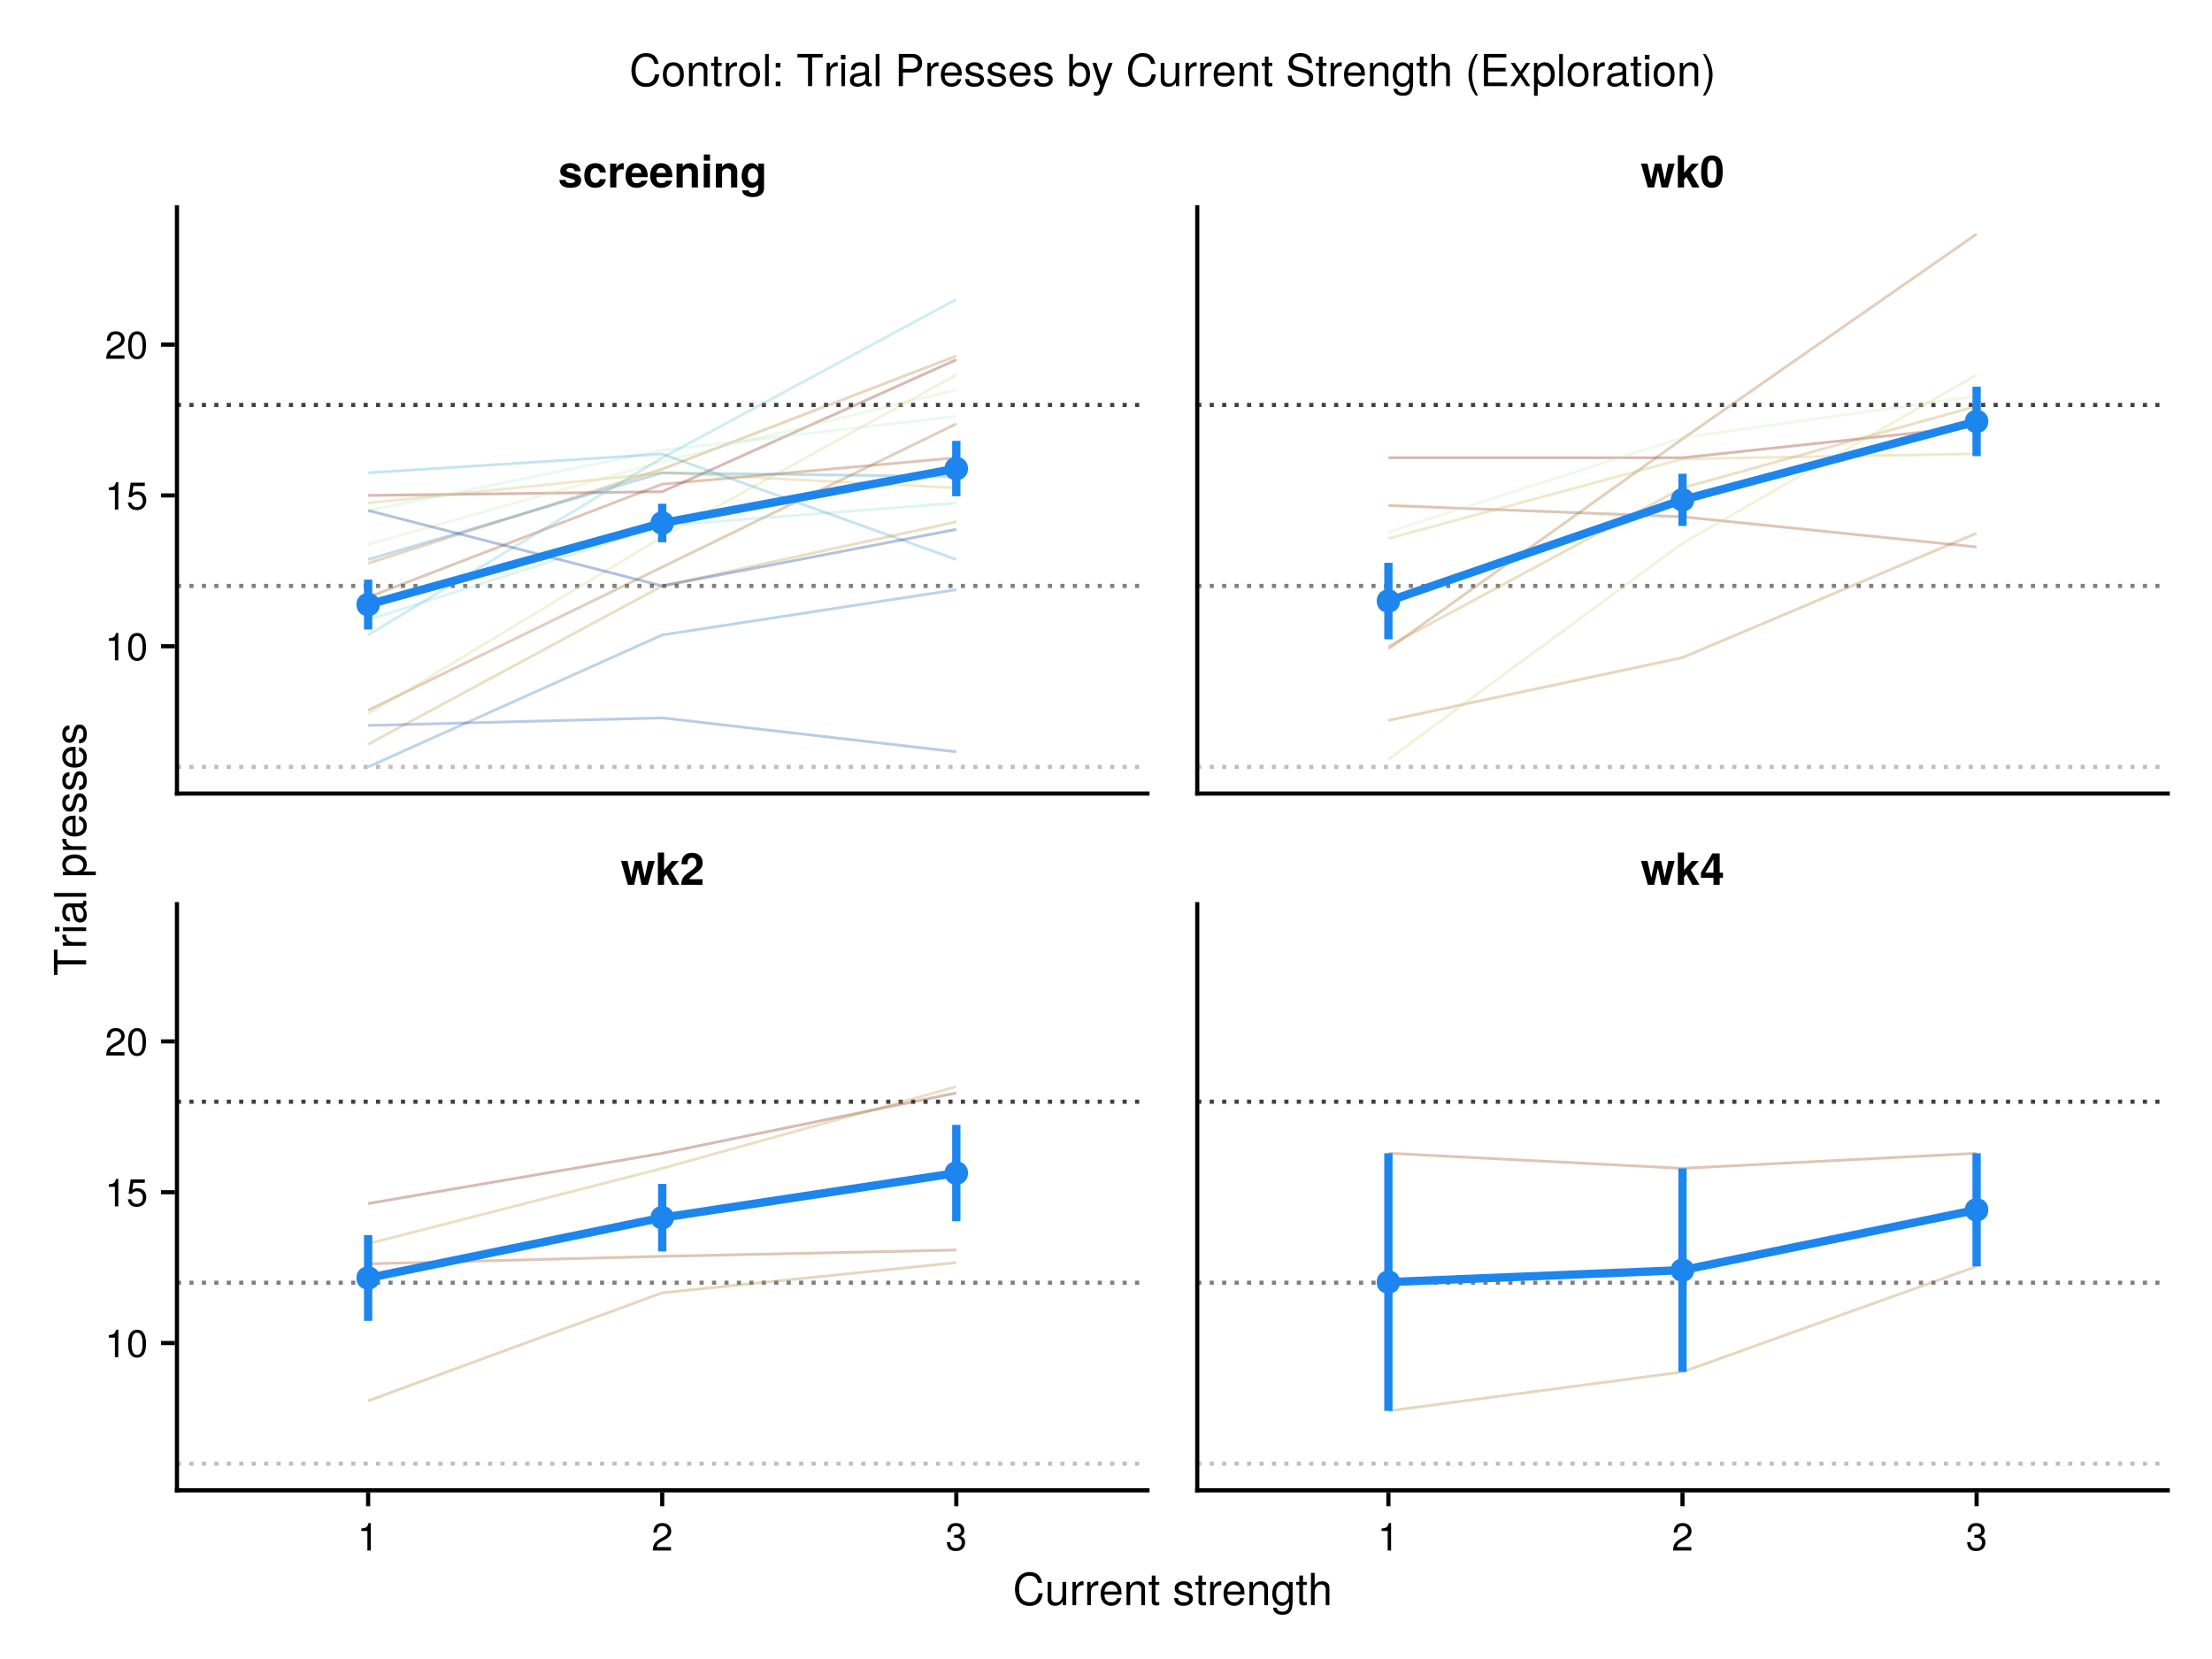 <?xml version="1.0" encoding="UTF-8"?>
<svg xmlns="http://www.w3.org/2000/svg" xmlns:xlink="http://www.w3.org/1999/xlink" width="800" height="600" viewBox="0 0 800 600">
<defs>
<g>
<g id="glyph-0-0-6fa31450">
<path d="M 4.859 0 C 4.859 0 3.625 0 3.625 0 C 3.625 0 3.625 -7.062 3.625 -7.062 C 3.625 -7.062 1.422 -7.062 1.422 -7.062 C 1.422 -7.062 1.422 -7.953 1.422 -7.953 C 3.328 -8.188 3.609 -8.406 4.047 -9.922 C 4.047 -9.922 4.859 -9.922 4.859 -9.922 C 4.859 -9.922 4.859 0 4.859 0 Z M 4.859 0 "/>
</g>
<g id="glyph-0-1-6fa31450">
<path d="M 7.094 -4.781 C 7.094 -1.516 5.953 0.203 3.844 0.203 C 1.719 0.203 0.609 -1.516 0.609 -4.859 C 0.609 -8.188 1.703 -9.922 3.844 -9.922 C 6 -9.922 7.094 -8.219 7.094 -4.781 Z M 5.844 -4.891 C 5.844 -7.547 5.188 -8.828 3.844 -8.828 C 2.516 -8.828 1.859 -7.562 1.859 -4.844 C 1.859 -2.125 2.516 -0.812 3.828 -0.812 C 5.188 -0.812 5.844 -2.078 5.844 -4.891 Z M 5.844 -4.891 "/>
</g>
<g id="glyph-0-2-6fa31450">
<path d="M 7.188 -3.297 C 7.188 -1.188 5.781 0.203 3.781 0.203 C 2.016 0.203 0.891 -0.578 0.484 -2.547 C 0.484 -2.547 1.719 -2.547 1.719 -2.547 C 2.016 -1.422 2.672 -0.875 3.75 -0.875 C 5.094 -0.875 5.922 -1.688 5.922 -3.125 C 5.922 -4.594 5.078 -5.453 3.75 -5.453 C 2.984 -5.453 2.5 -5.203 1.938 -4.516 C 1.938 -4.516 0.797 -4.516 0.797 -4.516 C 0.797 -4.516 1.547 -9.719 1.547 -9.719 C 1.547 -9.719 6.656 -9.719 6.656 -9.719 C 6.656 -9.719 6.656 -8.5 6.656 -8.5 C 6.656 -8.5 2.531 -8.5 2.531 -8.5 C 2.531 -8.5 2.141 -5.938 2.141 -5.938 C 2.719 -6.359 3.281 -6.531 3.969 -6.531 C 5.875 -6.531 7.188 -5.25 7.188 -3.297 Z M 7.188 -3.297 "/>
</g>
<g id="glyph-0-3-6fa31450">
<path d="M 7.156 -7.016 C 7.156 -5.797 6.438 -4.766 5.047 -4.016 C 5.047 -4.016 3.656 -3.266 3.656 -3.266 C 2.438 -2.547 1.984 -2.031 1.859 -1.219 C 1.859 -1.219 7.078 -1.219 7.078 -1.219 C 7.078 -1.219 7.078 0 7.078 0 C 7.078 0 0.469 0 0.469 0 C 0.594 -2.188 1.188 -3.125 3.266 -4.297 C 3.266 -4.297 4.547 -5.031 4.547 -5.031 C 5.438 -5.531 5.891 -6.203 5.891 -6.984 C 5.891 -8.047 5.047 -8.844 3.938 -8.844 C 2.719 -8.844 2.031 -8.141 1.938 -6.484 C 1.938 -6.484 0.703 -6.484 0.703 -6.484 C 0.766 -8.891 1.953 -9.922 3.969 -9.922 C 5.859 -9.922 7.156 -8.688 7.156 -7.016 Z M 7.156 -7.016 "/>
</g>
<g id="glyph-0-4-6fa31450">
<path d="M 7.078 -2.891 C 7.078 -1.016 5.766 0.203 3.719 0.203 C 1.688 0.203 0.609 -0.781 0.453 -3 C 0.453 -3 1.688 -3 1.688 -3 C 1.766 -1.547 2.422 -0.875 3.766 -0.875 C 5.047 -0.875 5.828 -1.625 5.828 -2.875 C 5.828 -3.969 5.125 -4.625 3.766 -4.625 C 3.766 -4.625 3.094 -4.625 3.094 -4.625 C 3.094 -4.625 3.094 -5.656 3.094 -5.656 C 5.062 -5.656 5.531 -6.094 5.531 -7.156 C 5.531 -8.203 4.875 -8.844 3.781 -8.844 C 2.516 -8.844 1.922 -8.188 1.891 -6.719 C 1.891 -6.719 0.656 -6.719 0.656 -6.719 C 0.703 -8.828 1.766 -9.922 3.766 -9.922 C 5.656 -9.922 6.797 -8.906 6.797 -7.203 C 6.797 -6.203 6.328 -5.562 5.406 -5.188 C 6.594 -4.781 7.078 -4.094 7.078 -2.891 Z M 7.078 -2.891 "/>
</g>
<g id="glyph-1-0-6fa31450">
<path d="M 8.312 -2.562 C 8.312 -0.812 6.969 0.141 4.547 0.141 C 1.922 0.141 0.531 -0.844 0.469 -2.734 C 0.469 -2.734 2.656 -2.734 2.656 -2.734 C 2.844 -1.812 3.391 -1.609 4.422 -1.609 C 5.453 -1.609 6.078 -1.828 6.078 -2.359 C 6.078 -2.594 5.891 -2.766 5.328 -2.938 C 5.328 -2.938 2.656 -3.781 2.656 -3.781 C 1.062 -4.266 0.766 -4.844 0.766 -5.906 C 0.766 -7.688 2.125 -8.781 4.312 -8.781 C 6.641 -8.781 8.047 -7.688 8.078 -5.859 C 8.078 -5.859 5.922 -5.859 5.922 -5.859 C 5.906 -6.641 5.375 -7.031 4.297 -7.031 C 3.516 -7.031 3.016 -6.703 3.016 -6.219 C 3.016 -5.875 3.172 -5.734 3.797 -5.547 C 3.797 -5.547 6.625 -4.734 6.625 -4.734 C 7.766 -4.406 8.312 -3.656 8.312 -2.672 C 8.312 -2.672 8.312 -2.562 8.312 -2.562 Z M 8.312 -2.562 "/>
</g>
<g id="glyph-1-1-6fa31450">
<path d="M 8.359 -2.984 C 8.141 -1.156 6.688 0.141 4.594 0.141 C 2.031 0.141 0.547 -1.406 0.547 -4.25 C 0.547 -7.203 2.047 -8.781 4.625 -8.781 C 6.781 -8.781 8.188 -7.516 8.359 -5.406 C 8.359 -5.406 6.203 -5.406 6.203 -5.406 C 5.953 -6.547 5.516 -6.969 4.609 -6.969 C 3.203 -6.969 2.781 -5.844 2.781 -4.25 C 2.781 -2.578 3.469 -1.656 4.609 -1.656 C 5.469 -1.656 5.922 -2.094 6.203 -2.984 C 6.203 -2.984 8.359 -2.984 8.359 -2.984 Z M 8.359 -2.984 "/>
</g>
<g id="glyph-1-2-6fa31450">
<path d="M 5.922 -6.5 C 5.609 -6.547 5.453 -6.562 5.219 -6.562 C 3.906 -6.562 3.25 -5.906 3.25 -4.594 C 3.25 -4.594 3.25 0 3.25 0 C 3.25 0 1.016 0 1.016 0 C 1.016 0 1.016 -8.641 1.016 -8.641 C 1.016 -8.641 3.25 -8.641 3.25 -8.641 C 3.25 -8.641 3.25 -6.938 3.25 -6.938 C 3.734 -8.109 4.625 -8.781 5.641 -8.781 C 5.719 -8.781 5.797 -8.781 5.922 -8.766 C 5.922 -8.766 5.922 -6.5 5.922 -6.5 Z M 5.922 -6.5 "/>
</g>
<g id="glyph-1-3-6fa31450">
<path d="M 8.406 -4 C 8.406 -4 8.391 -3.734 8.391 -3.734 C 8.391 -3.734 2.594 -3.734 2.594 -3.734 C 2.656 -2.047 3.328 -1.562 4.391 -1.562 C 5.203 -1.562 5.906 -1.812 6.094 -2.438 C 6.094 -2.438 8.297 -2.438 8.297 -2.438 C 7.812 -0.734 6.234 0.141 4.297 0.141 C 1.859 0.141 0.359 -1.438 0.359 -4.203 C 0.359 -7.109 1.875 -8.781 4.359 -8.781 C 6.891 -8.781 8.406 -6.969 8.406 -4 Z M 6.062 -5.219 C 5.953 -6.453 5.281 -7.078 4.312 -7.078 C 3.328 -7.078 2.766 -6.422 2.625 -5.219 C 2.625 -5.219 6.062 -5.219 6.062 -5.219 Z M 6.062 -5.219 "/>
</g>
<g id="glyph-1-4-6fa31450">
<path d="M 8.734 0 C 8.734 0 6.5 0 6.5 0 C 6.5 0 6.5 -5.328 6.5 -5.328 C 6.5 -6.359 6.016 -6.875 5.062 -6.875 C 3.969 -6.875 3.25 -6.203 3.25 -5.188 C 3.25 -5.188 3.25 0 3.25 0 C 3.25 0 1.016 0 1.016 0 C 1.016 0 1.016 -8.641 1.016 -8.641 C 1.016 -8.641 3.25 -8.641 3.25 -8.641 C 3.25 -8.641 3.25 -7.391 3.25 -7.391 C 3.891 -8.359 4.672 -8.781 5.844 -8.781 C 7.688 -8.781 8.734 -7.703 8.734 -5.797 C 8.734 -5.797 8.734 0 8.734 0 Z M 8.734 0 "/>
</g>
<g id="glyph-1-5-6fa31450">
<path d="M 3.312 0 C 3.312 0 1.078 0 1.078 0 C 1.078 0 1.078 -8.641 1.078 -8.641 C 1.078 -8.641 3.312 -8.641 3.312 -8.641 C 3.312 -8.641 3.312 0 3.312 0 Z M 3.344 -9.688 C 3.344 -9.688 1.109 -9.688 1.109 -9.688 C 1.109 -9.688 1.109 -11.922 1.109 -11.922 C 1.109 -11.922 3.344 -11.922 3.344 -11.922 C 3.344 -11.922 3.344 -9.688 3.344 -9.688 Z M 3.344 -9.688 "/>
</g>
<g id="glyph-1-6-6fa31450">
<path d="M 8.656 0.281 C 8.656 2.312 7.156 3.484 4.547 3.484 C 2.172 3.484 0.75 2.453 0.719 1.047 C 0.719 1.047 3.047 1.047 3.047 1.047 C 3.219 1.703 3.781 2.047 4.625 2.047 C 5.75 2.047 6.531 1.328 6.531 0.281 C 6.531 0.281 6.531 -0.984 6.531 -0.984 C 5.703 -0.156 5.094 0.141 4.078 0.141 C 1.953 0.141 0.547 -1.531 0.547 -4.219 C 0.547 -6.891 2.078 -8.781 4.125 -8.781 C 5.125 -8.781 5.859 -8.344 6.531 -7.312 C 6.531 -7.312 6.531 -8.641 6.531 -8.641 C 6.531 -8.641 8.656 -8.641 8.656 -8.641 C 8.656 -8.641 8.656 0.281 8.656 0.281 Z M 6.562 -4.25 C 6.562 -5.859 5.734 -6.906 4.609 -6.906 C 3.516 -6.906 2.781 -5.891 2.781 -4.25 C 2.781 -2.688 3.516 -1.734 4.578 -1.734 C 5.75 -1.734 6.562 -2.688 6.562 -4.25 Z M 6.562 -4.25 "/>
</g>
<g id="glyph-1-7-6fa31450">
<path d="M 12.25 -8.641 C 12.25 -8.641 9.812 0 9.812 0 C 9.812 0 7.484 0 7.484 0 C 7.484 0 6.188 -6.094 6.188 -6.094 C 6.188 -6.094 4.812 0 4.812 0 C 4.812 0 2.516 0 2.516 0 C 2.516 0 0.078 -8.641 0.078 -8.641 C 0.078 -8.641 2.406 -8.641 2.406 -8.641 C 2.406 -8.641 3.781 -2.594 3.781 -2.594 C 3.781 -2.594 5.094 -8.641 5.094 -8.641 C 5.094 -8.641 7.328 -8.641 7.328 -8.641 C 7.328 -8.641 8.625 -2.594 8.625 -2.594 C 8.625 -2.594 9.938 -8.641 9.938 -8.641 C 9.938 -8.641 12.25 -8.641 12.25 -8.641 Z M 12.25 -8.641 "/>
</g>
<g id="glyph-1-8-6fa31450">
<path d="M 8.766 0 C 8.766 0 6.141 0 6.141 0 C 6.141 0 4.078 -3.812 4.078 -3.812 C 4.078 -3.812 3.188 -2.828 3.188 -2.828 C 3.188 -2.828 3.188 0 3.188 0 C 3.188 0 0.938 0 0.938 0 C 0.938 0 0.938 -11.656 0.938 -11.656 C 0.938 -11.656 3.188 -11.656 3.188 -11.656 C 3.188 -11.656 3.188 -5.281 3.188 -5.281 C 3.188 -5.281 6.016 -8.641 6.016 -8.641 C 6.016 -8.641 8.562 -8.641 8.562 -8.641 C 8.562 -8.641 5.609 -5.375 5.609 -5.375 C 5.609 -5.375 8.766 0 8.766 0 Z M 8.766 0 "/>
</g>
<g id="glyph-1-9-6fa31450">
<path d="M 8.266 -5.641 C 8.266 -1.172 6.672 0.141 4.375 0.141 C 1.094 0.141 0.469 -2.547 0.469 -5.719 C 0.469 -8.969 1.125 -11.578 4.375 -11.578 C 7.703 -11.578 8.266 -8.859 8.266 -5.641 Z M 6.031 -5.703 C 6.031 -9.219 5.469 -9.781 4.375 -9.781 C 3.172 -9.781 2.703 -9.031 2.703 -5.734 C 2.703 -2.359 3.234 -1.781 4.375 -1.781 C 5.562 -1.781 6.031 -2.516 6.031 -5.703 Z M 6.031 -5.703 "/>
</g>
<g id="glyph-1-10-6fa31450">
<path d="M 8.359 -2.516 C 8.359 -2.516 7.172 -2.516 7.172 -2.516 C 7.172 -2.516 7.172 0 7.172 0 C 7.172 0 4.922 0 4.922 0 C 4.922 0 4.922 -2.516 4.922 -2.516 C 4.922 -2.516 0.391 -2.516 0.391 -2.516 C 0.391 -2.516 0.391 -4.406 0.391 -4.406 C 0.391 -4.406 4.531 -11.344 4.531 -11.344 C 4.531 -11.344 7.172 -11.344 7.172 -11.344 C 7.172 -11.344 7.172 -4.375 7.172 -4.375 C 7.172 -4.375 8.359 -4.375 8.359 -4.375 C 8.359 -4.375 8.359 -2.516 8.359 -2.516 Z M 4.922 -4.375 C 4.922 -4.375 4.922 -9.219 4.922 -9.219 C 4.922 -9.219 1.969 -4.375 1.969 -4.375 C 1.969 -4.375 4.922 -4.375 4.922 -4.375 Z M 4.922 -4.375 "/>
</g>
<g id="glyph-2-0-6fa31450">
<path d="M 8.234 -7.984 C 8.234 -6.453 7.656 -5.578 5.703 -4.141 C 4.031 -2.922 3.688 -2.609 3.391 -2 C 3.391 -2 8.188 -2 8.188 -2 C 8.188 -2 8.188 0 8.188 0 C 8.188 0 0.484 0 0.484 0 C 0.594 -2.094 1.188 -3.109 3.109 -4.422 C 5.594 -6.188 6 -6.688 6 -7.938 C 6 -9.078 5.391 -9.766 4.406 -9.766 C 3.375 -9.766 2.781 -9.031 2.781 -7.766 C 2.781 -7.766 2.781 -7.391 2.781 -7.391 C 2.781 -7.391 0.641 -7.391 0.641 -7.391 C 0.625 -7.562 0.625 -7.703 0.625 -7.797 C 0.625 -10.188 2 -11.578 4.359 -11.578 C 6.734 -11.578 8.234 -10.172 8.234 -7.984 Z M 8.234 -7.984 "/>
</g>
<g id="glyph-3-0-6fa31450">
<path d="M -10.359 -9.484 C -10.359 -9.484 -10.359 -5.656 -10.359 -5.656 C -10.359 -5.656 0 -5.656 0 -5.656 C 0 -5.656 0 -4.172 0 -4.172 C 0 -4.172 -10.359 -4.172 -10.359 -4.172 C -10.359 -4.172 -10.359 -0.344 -10.359 -0.344 C -10.359 -0.344 -11.656 -0.344 -11.656 -0.344 C -11.656 -0.344 -11.656 -9.484 -11.656 -9.484 C -11.656 -9.484 -10.359 -9.484 -10.359 -9.484 Z M -10.359 -9.484 "/>
</g>
<g id="glyph-3-1-6fa31450">
</g>
<g id="glyph-3-2-6fa31450">
<path d="M -3.812 -8.203 C -3.812 -8.203 -3.812 -2.031 -3.812 -2.031 C -1.891 -2.062 -0.984 -3.109 -0.984 -4.5 C -0.984 -5.562 -1.438 -6.312 -2.547 -6.688 C -2.547 -6.688 -2.547 -8.031 -2.547 -8.031 C -0.844 -7.703 0.234 -6.375 0.234 -4.453 C 0.234 -2.094 -1.391 -0.641 -4.141 -0.641 C -6.891 -0.641 -8.625 -2.141 -8.625 -4.484 C -8.625 -6.047 -7.797 -7.328 -6.422 -7.875 C -5.797 -8.109 -5.031 -8.203 -3.812 -8.203 Z M -4.984 -6.781 C -6.297 -6.781 -7.391 -5.781 -7.391 -4.469 C -7.391 -3.125 -6.391 -2.172 -4.891 -2.062 C -4.891 -2.062 -4.891 -6.766 -4.891 -6.766 C -4.922 -6.781 -4.984 -6.781 -4.984 -6.781 Z M -4.984 -6.781 "/>
</g>
<g id="glyph-4-0-6fa31450">
<path d="M -7.219 -5.141 C -7.188 -3.078 -6.234 -2.453 -4.359 -2.453 C -4.359 -2.453 0 -2.453 0 -2.453 C 0 -2.453 0 -1.125 0 -1.125 C 0 -1.125 -8.391 -1.125 -8.391 -1.125 C -8.391 -1.125 -8.391 -2.344 -8.391 -2.344 C -8.391 -2.344 -6.859 -2.344 -6.859 -2.344 C -8.109 -3.109 -8.625 -3.766 -8.625 -4.625 C -8.625 -4.797 -8.609 -4.906 -8.578 -5.141 C -8.578 -5.141 -7.219 -5.141 -7.219 -5.141 Z M -7.219 -5.141 "/>
</g>
<g id="glyph-5-0-6fa31450">
<path d="M 0 -2.453 C 0 -2.453 0 -1.125 0 -1.125 C 0 -1.125 -8.391 -1.125 -8.391 -1.125 C -8.391 -1.125 -8.391 -2.453 -8.391 -2.453 C -8.391 -2.453 0 -2.453 0 -2.453 Z M -9.641 -2.625 C -9.641 -2.625 -9.641 -0.953 -9.641 -0.953 C -9.641 -0.953 -11.312 -0.953 -11.312 -0.953 C -11.312 -0.953 -11.312 -2.625 -11.312 -2.625 C -11.312 -2.625 -9.641 -2.625 -9.641 -2.625 Z M -9.641 -2.625 "/>
</g>
<g id="glyph-5-1-6fa31450">
<path d="M 0 -2.422 C 0 -2.422 0 -1.094 0 -1.094 C 0 -1.094 -11.656 -1.094 -11.656 -1.094 C -11.656 -1.094 -11.656 -2.422 -11.656 -2.422 C -11.656 -2.422 0 -2.422 0 -2.422 Z M 0 -2.422 "/>
</g>
<g id="glyph-5-2-6fa31450">
<path d="M -7.219 -5.141 C -7.188 -3.078 -6.234 -2.453 -4.359 -2.453 C -4.359 -2.453 0 -2.453 0 -2.453 C 0 -2.453 0 -1.125 0 -1.125 C 0 -1.125 -8.391 -1.125 -8.391 -1.125 C -8.391 -1.125 -8.391 -2.344 -8.391 -2.344 C -8.391 -2.344 -6.859 -2.344 -6.859 -2.344 C -8.109 -3.109 -8.625 -3.766 -8.625 -4.625 C -8.625 -4.797 -8.609 -4.906 -8.578 -5.141 C -8.578 -5.141 -7.219 -5.141 -7.219 -5.141 Z M -7.219 -5.141 "/>
</g>
<g id="glyph-5-3-6fa31450">
<path d="M -2.359 -7.344 C -0.734 -7.344 0.234 -6 0.234 -3.891 C 0.234 -1.703 -0.625 -0.609 -2.562 -0.547 C -2.562 -0.547 -2.562 -1.953 -2.562 -1.953 C -1.281 -2.125 -0.984 -2.797 -0.984 -4 C -0.984 -5.172 -1.453 -5.953 -2.234 -5.953 C -2.844 -5.953 -3.125 -5.578 -3.344 -4.656 C -3.344 -4.656 -3.641 -3.406 -3.641 -3.406 C -4.125 -1.422 -4.75 -0.75 -6.062 -0.75 C -7.609 -0.75 -8.625 -2.016 -8.625 -3.969 C -8.625 -5.906 -7.703 -6.984 -6.047 -7.016 C -6.047 -7.016 -6.047 -5.594 -6.047 -5.594 C -6.922 -5.562 -7.391 -4.984 -7.391 -3.922 C -7.391 -2.828 -6.891 -2.141 -6.125 -2.141 C -5.531 -2.141 -5.188 -2.609 -4.922 -3.703 C -4.922 -3.703 -4.625 -4.969 -4.625 -4.969 C -4.219 -6.641 -3.594 -7.344 -2.359 -7.344 Z M -2.359 -7.344 "/>
</g>
<g id="glyph-5-4-6fa31450">
<path d="M -3.812 -8.203 C -3.812 -8.203 -3.812 -2.031 -3.812 -2.031 C -1.891 -2.062 -0.984 -3.109 -0.984 -4.5 C -0.984 -5.562 -1.438 -6.312 -2.547 -6.688 C -2.547 -6.688 -2.547 -8.031 -2.547 -8.031 C -0.844 -7.703 0.234 -6.375 0.234 -4.453 C 0.234 -2.094 -1.391 -0.641 -4.141 -0.641 C -6.891 -0.641 -8.625 -2.141 -8.625 -4.484 C -8.625 -6.047 -7.797 -7.328 -6.422 -7.875 C -5.797 -8.109 -5.031 -8.203 -3.812 -8.203 Z M -4.984 -6.781 C -6.297 -6.781 -7.391 -5.781 -7.391 -4.469 C -7.391 -3.125 -6.391 -2.172 -4.891 -2.062 C -4.891 -2.062 -4.891 -6.766 -4.891 -6.766 C -4.922 -6.781 -4.984 -6.781 -4.984 -6.781 Z M -4.984 -6.781 "/>
</g>
<g id="glyph-6-0-6fa31450">
<path d="M -0.031 -8.562 C 0.078 -8.125 0.109 -7.922 0.109 -7.641 C 0.109 -6.984 -0.359 -6.422 -0.984 -6.266 C -0.203 -5.531 0.234 -4.5 0.234 -3.422 C 0.234 -1.734 -0.656 -0.672 -2.172 -0.672 C -3.203 -0.672 -3.953 -1.172 -4.359 -2.141 C -4.562 -2.656 -4.625 -2.938 -4.859 -4.828 C -4.984 -5.891 -5.234 -6.219 -5.797 -6.219 C -5.797 -6.219 -6.141 -6.219 -6.141 -6.219 C -6.938 -6.219 -7.391 -5.547 -7.391 -4.359 C -7.391 -3.109 -6.922 -2.5 -5.906 -2.391 C -5.906 -2.391 -5.906 -1.047 -5.906 -1.047 C -7.844 -1.125 -8.625 -2.375 -8.625 -4.406 C -8.625 -6.469 -7.828 -7.547 -6.344 -7.547 C -6.344 -7.547 -1.656 -7.547 -1.656 -7.547 C -1.25 -7.547 -1.016 -7.812 -1.016 -8.266 C -1.016 -8.359 -1.016 -8.422 -1.047 -8.562 C -1.047 -8.562 -0.031 -8.562 -0.031 -8.562 Z M -2.891 -6.219 C -2.891 -6.219 -4.141 -6.219 -4.141 -6.219 C -3.938 -5.781 -3.875 -5.484 -3.688 -4.078 C -3.469 -2.656 -3.094 -2.062 -2.203 -2.062 C -1.297 -2.062 -0.922 -2.672 -0.922 -3.719 C -0.922 -5.016 -1.703 -6.219 -2.891 -6.219 Z M -2.891 -6.219 "/>
</g>
<g id="glyph-6-1-6fa31450">
<path d="M -2.359 -7.344 C -0.734 -7.344 0.234 -6 0.234 -3.891 C 0.234 -1.703 -0.625 -0.609 -2.562 -0.547 C -2.562 -0.547 -2.562 -1.953 -2.562 -1.953 C -1.281 -2.125 -0.984 -2.797 -0.984 -4 C -0.984 -5.172 -1.453 -5.953 -2.234 -5.953 C -2.844 -5.953 -3.125 -5.578 -3.344 -4.656 C -3.344 -4.656 -3.641 -3.406 -3.641 -3.406 C -4.125 -1.422 -4.75 -0.75 -6.062 -0.75 C -7.609 -0.75 -8.625 -2.016 -8.625 -3.969 C -8.625 -5.906 -7.703 -6.984 -6.047 -7.016 C -6.047 -7.016 -6.047 -5.594 -6.047 -5.594 C -6.922 -5.562 -7.391 -4.984 -7.391 -3.922 C -7.391 -2.828 -6.891 -2.141 -6.125 -2.141 C -5.531 -2.141 -5.188 -2.609 -4.922 -3.703 C -4.922 -3.703 -4.625 -4.969 -4.625 -4.969 C -4.219 -6.641 -3.594 -7.344 -2.359 -7.344 Z M -2.359 -7.344 "/>
</g>
<g id="glyph-7-0-6fa31450">
<path d="M -4.109 -8.375 C -1.438 -8.375 0.234 -6.938 0.234 -4.781 C 0.234 -3.703 -0.141 -2.906 -1.016 -2.203 C -1.016 -2.203 3.484 -2.203 3.484 -2.203 C 3.484 -2.203 3.484 -0.875 3.484 -0.875 C 3.484 -0.875 -8.391 -0.875 -8.391 -0.875 C -8.391 -0.875 -8.391 -2.094 -8.391 -2.094 C -8.391 -2.094 -7.125 -2.094 -7.125 -2.094 C -8.109 -2.719 -8.625 -3.625 -8.625 -4.766 C -8.625 -6.984 -6.922 -8.375 -4.109 -8.375 Z M -4.141 -6.969 C -6.141 -6.969 -7.375 -6.016 -7.375 -4.547 C -7.375 -3.141 -6.094 -2.203 -4.125 -2.203 C -2.156 -2.203 -1.016 -3.141 -1.016 -4.547 C -1.016 -6 -2.234 -6.969 -4.141 -6.969 Z M -4.141 -6.969 "/>
</g>
<g id="glyph-7-1-6fa31450">
<path d="M -2.359 -7.344 C -0.734 -7.344 0.234 -6 0.234 -3.891 C 0.234 -1.703 -0.625 -0.609 -2.562 -0.547 C -2.562 -0.547 -2.562 -1.953 -2.562 -1.953 C -1.281 -2.125 -0.984 -2.797 -0.984 -4 C -0.984 -5.172 -1.453 -5.953 -2.234 -5.953 C -2.844 -5.953 -3.125 -5.578 -3.344 -4.656 C -3.344 -4.656 -3.641 -3.406 -3.641 -3.406 C -4.125 -1.422 -4.75 -0.75 -6.062 -0.75 C -7.609 -0.75 -8.625 -2.016 -8.625 -3.969 C -8.625 -5.906 -7.703 -6.984 -6.047 -7.016 C -6.047 -7.016 -6.047 -5.594 -6.047 -5.594 C -6.922 -5.562 -7.391 -4.984 -7.391 -3.922 C -7.391 -2.828 -6.891 -2.141 -6.125 -2.141 C -5.531 -2.141 -5.188 -2.609 -4.922 -3.703 C -4.922 -3.703 -4.625 -4.969 -4.625 -4.969 C -4.219 -6.641 -3.594 -7.344 -2.359 -7.344 Z M -2.359 -7.344 "/>
</g>
<g id="glyph-8-0-6fa31450">
<path d="M 10.828 -4.25 C 10.484 -1.219 8.875 0.281 6.031 0.281 C 2.609 0.281 0.766 -2.281 0.766 -5.703 C 0.766 -9.109 2.562 -11.953 6.094 -11.953 C 8.656 -11.953 10.125 -10.609 10.594 -8.047 C 10.594 -8.047 9.078 -8.047 9.078 -8.047 C 8.703 -9.828 7.75 -10.641 5.922 -10.641 C 3.656 -10.641 2.25 -8.703 2.25 -5.719 C 2.25 -2.797 3.734 -1.031 6.047 -1.031 C 8.016 -1.031 8.938 -2.047 9.297 -4.25 C 9.297 -4.25 10.828 -4.25 10.828 -4.25 Z M 10.828 -4.25 "/>
</g>
<g id="glyph-8-1-6fa31450">
<path d="M 7.719 0 C 7.719 0 6.516 0 6.516 0 C 6.516 0 6.516 -1.297 6.516 -1.297 C 5.734 -0.188 4.938 0.234 3.719 0.234 C 2.078 0.234 1.047 -0.656 1.047 -2.047 C 1.047 -2.047 1.047 -8.391 1.047 -8.391 C 1.047 -8.391 2.375 -8.391 2.375 -8.391 C 2.375 -8.391 2.375 -2.578 2.375 -2.578 C 2.375 -1.562 3.047 -0.922 4.094 -0.922 C 5.484 -0.922 6.391 -2.047 6.391 -3.766 C 6.391 -3.766 6.391 -8.391 6.391 -8.391 C 6.391 -8.391 7.719 -8.391 7.719 -8.391 C 7.719 -8.391 7.719 0 7.719 0 Z M 7.719 0 "/>
</g>
<g id="glyph-8-2-6fa31450">
<path d="M 5.141 -7.219 C 3.078 -7.188 2.453 -6.234 2.453 -4.359 C 2.453 -4.359 2.453 0 2.453 0 C 2.453 0 1.125 0 1.125 0 C 1.125 0 1.125 -8.391 1.125 -8.391 C 1.125 -8.391 2.344 -8.391 2.344 -8.391 C 2.344 -8.391 2.344 -6.859 2.344 -6.859 C 3.109 -8.109 3.766 -8.625 4.625 -8.625 C 4.797 -8.625 4.906 -8.609 5.141 -8.578 C 5.141 -8.578 5.141 -7.219 5.141 -7.219 Z M 5.141 -7.219 "/>
</g>
<g id="glyph-8-3-6fa31450">
<path d="M 8.203 -3.812 C 8.203 -3.812 2.031 -3.812 2.031 -3.812 C 2.062 -1.891 3.109 -0.984 4.5 -0.984 C 5.562 -0.984 6.312 -1.438 6.688 -2.547 C 6.688 -2.547 8.031 -2.547 8.031 -2.547 C 7.703 -0.844 6.375 0.234 4.453 0.234 C 2.094 0.234 0.641 -1.391 0.641 -4.141 C 0.641 -6.891 2.141 -8.625 4.484 -8.625 C 6.047 -8.625 7.328 -7.797 7.875 -6.422 C 8.109 -5.797 8.203 -5.031 8.203 -3.812 Z M 6.781 -4.984 C 6.781 -6.297 5.781 -7.391 4.469 -7.391 C 3.125 -7.391 2.172 -6.391 2.062 -4.891 C 2.062 -4.891 6.766 -4.891 6.766 -4.891 C 6.781 -4.922 6.781 -4.984 6.781 -4.984 Z M 6.781 -4.984 "/>
</g>
<g id="glyph-8-4-6fa31450">
<path d="M 7.797 0 C 7.797 0 6.469 0 6.469 0 C 6.469 0 6.469 -5.812 6.469 -5.812 C 6.469 -6.812 5.797 -7.453 4.734 -7.453 C 3.375 -7.453 2.453 -6.344 2.453 -4.625 C 2.453 -4.625 2.453 0 2.453 0 C 2.453 0 1.125 0 1.125 0 C 1.125 0 1.125 -8.391 1.125 -8.391 C 1.125 -8.391 2.359 -8.391 2.359 -8.391 C 2.359 -8.391 2.359 -6.969 2.359 -6.969 C 3.094 -8.141 3.891 -8.625 5.141 -8.625 C 6.75 -8.625 7.797 -7.734 7.797 -6.344 C 7.797 -6.344 7.797 0 7.797 0 Z M 7.797 0 "/>
</g>
<g id="glyph-8-5-6fa31450">
<path d="M 4.062 0 C 3.609 0.078 3.297 0.109 2.969 0.109 C 1.938 0.109 1.359 -0.375 1.359 -1.219 C 1.359 -1.219 1.359 -7.297 1.359 -7.297 C 1.359 -7.297 0.219 -7.297 0.219 -7.297 C 0.219 -7.297 0.219 -8.391 0.219 -8.391 C 0.219 -8.391 1.359 -8.391 1.359 -8.391 C 1.359 -8.391 1.359 -10.688 1.359 -10.688 C 1.359 -10.688 2.688 -10.688 2.688 -10.688 C 2.688 -10.688 2.688 -8.391 2.688 -8.391 C 2.688 -8.391 4.062 -8.391 4.062 -8.391 C 4.062 -8.391 4.062 -7.297 4.062 -7.297 C 4.062 -7.297 2.688 -7.297 2.688 -7.297 C 2.688 -7.297 2.688 -1.812 2.688 -1.812 C 2.688 -1.219 2.844 -1.062 3.422 -1.062 C 3.688 -1.062 3.891 -1.078 4.062 -1.125 C 4.062 -1.125 4.062 0 4.062 0 Z M 4.062 0 "/>
</g>
<g id="glyph-8-6-6fa31450">
</g>
<g id="glyph-8-7-6fa31450">
<path d="M 7.344 -2.359 C 7.344 -0.734 6 0.234 3.891 0.234 C 1.703 0.234 0.609 -0.625 0.547 -2.562 C 0.547 -2.562 1.953 -2.562 1.953 -2.562 C 2.125 -1.281 2.797 -0.984 4 -0.984 C 5.172 -0.984 5.953 -1.453 5.953 -2.234 C 5.953 -2.844 5.578 -3.125 4.656 -3.344 C 4.656 -3.344 3.406 -3.641 3.406 -3.641 C 1.422 -4.125 0.75 -4.75 0.75 -6.062 C 0.75 -7.609 2.016 -8.625 3.969 -8.625 C 5.906 -8.625 6.984 -7.703 7.016 -6.047 C 7.016 -6.047 5.594 -6.047 5.594 -6.047 C 5.562 -6.922 4.984 -7.391 3.922 -7.391 C 2.828 -7.391 2.141 -6.891 2.141 -6.125 C 2.141 -5.531 2.609 -5.188 3.703 -4.922 C 3.703 -4.922 4.969 -4.625 4.969 -4.625 C 6.641 -4.219 7.344 -3.594 7.344 -2.359 Z M 7.344 -2.359 "/>
</g>
<g id="glyph-8-8-6fa31450">
<path d="M 7.828 -1.375 C 7.828 2.312 6.703 3.484 4.078 3.484 C 2.109 3.484 0.875 2.547 0.734 0.953 C 0.734 0.953 2.094 0.953 2.094 0.953 C 2.25 1.984 3.078 2.375 4.125 2.375 C 5.688 2.375 6.594 1.516 6.594 -0.703 C 6.594 -0.703 6.594 -1.266 6.594 -1.266 C 5.719 -0.203 4.969 0.234 3.922 0.234 C 1.953 0.234 0.469 -1.469 0.469 -4.109 C 0.469 -6.828 1.906 -8.625 4.031 -8.625 C 5.109 -8.625 5.922 -8.156 6.594 -7.172 C 6.594 -7.172 6.594 -8.391 6.594 -8.391 C 6.594 -8.391 7.828 -8.391 7.828 -8.391 C 7.828 -8.391 7.828 -1.375 7.828 -1.375 Z M 6.469 -4.141 C 6.469 -6.172 5.609 -7.391 4.172 -7.391 C 2.75 -7.391 1.859 -6.203 1.859 -4.188 C 1.859 -2.156 2.734 -0.984 4.188 -0.984 C 5.594 -0.984 6.469 -2.141 6.469 -4.141 Z M 6.469 -4.141 "/>
</g>
<g id="glyph-8-9-6fa31450">
<path d="M 7.781 0 C 7.781 0 6.453 0 6.453 0 C 6.453 0 6.453 -5.812 6.453 -5.812 C 6.453 -6.906 5.656 -7.453 4.719 -7.453 C 3.344 -7.453 2.453 -6.344 2.453 -4.625 C 2.453 -4.625 2.453 0 2.453 0 C 2.453 0 1.125 0 1.125 0 C 1.125 0 1.125 -11.656 1.125 -11.656 C 1.125 -11.656 2.453 -11.656 2.453 -11.656 C 2.453 -11.656 2.453 -7.234 2.453 -7.234 C 3.234 -8.25 3.953 -8.625 5.141 -8.625 C 6.766 -8.625 7.781 -7.75 7.781 -6.344 C 7.781 -6.344 7.781 0 7.781 0 Z M 7.781 0 "/>
</g>
<g id="glyph-9-0-6fa31450">
<path d="M 10.828 -4.25 C 10.484 -1.219 8.875 0.281 6.031 0.281 C 2.609 0.281 0.766 -2.281 0.766 -5.703 C 0.766 -9.109 2.562 -11.953 6.094 -11.953 C 8.656 -11.953 10.125 -10.609 10.594 -8.047 C 10.594 -8.047 9.078 -8.047 9.078 -8.047 C 8.703 -9.828 7.75 -10.641 5.922 -10.641 C 3.656 -10.641 2.25 -8.703 2.25 -5.719 C 2.25 -2.797 3.734 -1.031 6.047 -1.031 C 8.016 -1.031 8.938 -2.047 9.297 -4.25 C 9.297 -4.25 10.828 -4.25 10.828 -4.25 Z M 10.828 -4.25 "/>
</g>
<g id="glyph-9-1-6fa31450">
<path d="M 8.156 -4.125 C 8.156 -1.375 6.719 0.234 4.375 0.234 C 1.984 0.234 0.578 -1.375 0.578 -4.188 C 0.578 -7.016 2 -8.625 4.359 -8.625 C 6.766 -8.625 8.156 -7.031 8.156 -4.125 Z M 6.766 -4.141 C 6.766 -6.219 5.875 -7.391 4.375 -7.391 C 2.875 -7.391 1.969 -6.203 1.969 -4.188 C 1.969 -2.156 2.875 -0.984 4.375 -0.984 C 5.844 -0.984 6.766 -2.172 6.766 -4.141 Z M 6.766 -4.141 "/>
</g>
<g id="glyph-9-2-6fa31450">
<path d="M 7.797 0 C 7.797 0 6.469 0 6.469 0 C 6.469 0 6.469 -5.812 6.469 -5.812 C 6.469 -6.812 5.797 -7.453 4.734 -7.453 C 3.375 -7.453 2.453 -6.344 2.453 -4.625 C 2.453 -4.625 2.453 0 2.453 0 C 2.453 0 1.125 0 1.125 0 C 1.125 0 1.125 -8.391 1.125 -8.391 C 1.125 -8.391 2.359 -8.391 2.359 -8.391 C 2.359 -8.391 2.359 -6.969 2.359 -6.969 C 3.094 -8.141 3.891 -8.625 5.141 -8.625 C 6.75 -8.625 7.797 -7.734 7.797 -6.344 C 7.797 -6.344 7.797 0 7.797 0 Z M 7.797 0 "/>
</g>
<g id="glyph-9-3-6fa31450">
<path d="M 4.062 0 C 3.609 0.078 3.297 0.109 2.969 0.109 C 1.938 0.109 1.359 -0.375 1.359 -1.219 C 1.359 -1.219 1.359 -7.297 1.359 -7.297 C 1.359 -7.297 0.219 -7.297 0.219 -7.297 C 0.219 -7.297 0.219 -8.391 0.219 -8.391 C 0.219 -8.391 1.359 -8.391 1.359 -8.391 C 1.359 -8.391 1.359 -10.688 1.359 -10.688 C 1.359 -10.688 2.688 -10.688 2.688 -10.688 C 2.688 -10.688 2.688 -8.391 2.688 -8.391 C 2.688 -8.391 4.062 -8.391 4.062 -8.391 C 4.062 -8.391 4.062 -7.297 4.062 -7.297 C 4.062 -7.297 2.688 -7.297 2.688 -7.297 C 2.688 -7.297 2.688 -1.812 2.688 -1.812 C 2.688 -1.219 2.844 -1.062 3.422 -1.062 C 3.688 -1.062 3.891 -1.078 4.062 -1.125 C 4.062 -1.125 4.062 0 4.062 0 Z M 4.062 0 "/>
</g>
<g id="glyph-9-4-6fa31450">
<path d="M 5.141 -7.219 C 3.078 -7.188 2.453 -6.234 2.453 -4.359 C 2.453 -4.359 2.453 0 2.453 0 C 2.453 0 1.125 0 1.125 0 C 1.125 0 1.125 -8.391 1.125 -8.391 C 1.125 -8.391 2.344 -8.391 2.344 -8.391 C 2.344 -8.391 2.344 -6.859 2.344 -6.859 C 3.109 -8.109 3.766 -8.625 4.625 -8.625 C 4.797 -8.625 4.906 -8.609 5.141 -8.578 C 5.141 -8.578 5.141 -7.219 5.141 -7.219 Z M 5.141 -7.219 "/>
</g>
<g id="glyph-9-5-6fa31450">
<path d="M 2.422 0 C 2.422 0 1.094 0 1.094 0 C 1.094 0 1.094 -11.656 1.094 -11.656 C 1.094 -11.656 2.422 -11.656 2.422 -11.656 C 2.422 -11.656 2.422 0 2.422 0 Z M 2.422 0 "/>
</g>
<g id="glyph-9-6-6fa31450">
<path d="M 3.062 0 C 3.062 0 1.391 0 1.391 0 C 1.391 0 1.391 -1.656 1.391 -1.656 C 1.391 -1.656 3.062 -1.656 3.062 -1.656 C 3.062 -1.656 3.062 0 3.062 0 Z M 3.062 -6.719 C 3.062 -6.719 1.391 -6.719 1.391 -6.719 C 1.391 -6.719 1.391 -8.391 1.391 -8.391 C 1.391 -8.391 3.062 -8.391 3.062 -8.391 C 3.062 -8.391 3.062 -6.719 3.062 -6.719 Z M 3.062 -6.719 "/>
</g>
<g id="glyph-9-7-6fa31450">
</g>
<g id="glyph-9-8-6fa31450">
<path d="M 9.484 -10.359 C 9.484 -10.359 5.656 -10.359 5.656 -10.359 C 5.656 -10.359 5.656 0 5.656 0 C 5.656 0 4.172 0 4.172 0 C 4.172 0 4.172 -10.359 4.172 -10.359 C 4.172 -10.359 0.344 -10.359 0.344 -10.359 C 0.344 -10.359 0.344 -11.656 0.344 -11.656 C 0.344 -11.656 9.484 -11.656 9.484 -11.656 C 9.484 -11.656 9.484 -10.359 9.484 -10.359 Z M 9.484 -10.359 "/>
</g>
<g id="glyph-9-9-6fa31450">
<path d="M 2.453 0 C 2.453 0 1.125 0 1.125 0 C 1.125 0 1.125 -8.391 1.125 -8.391 C 1.125 -8.391 2.453 -8.391 2.453 -8.391 C 2.453 -8.391 2.453 0 2.453 0 Z M 2.625 -9.641 C 2.625 -9.641 0.953 -9.641 0.953 -9.641 C 0.953 -9.641 0.953 -11.312 0.953 -11.312 C 0.953 -11.312 2.625 -11.312 2.625 -11.312 C 2.625 -11.312 2.625 -9.641 2.625 -9.641 Z M 2.625 -9.641 "/>
</g>
<g id="glyph-9-10-6fa31450">
<path d="M 8.562 -0.031 C 8.125 0.078 7.922 0.109 7.641 0.109 C 6.984 0.109 6.422 -0.359 6.266 -0.984 C 5.531 -0.203 4.5 0.234 3.422 0.234 C 1.734 0.234 0.672 -0.656 0.672 -2.172 C 0.672 -3.203 1.172 -3.953 2.141 -4.359 C 2.656 -4.562 2.938 -4.625 4.828 -4.859 C 5.891 -4.984 6.219 -5.234 6.219 -5.797 C 6.219 -5.797 6.219 -6.141 6.219 -6.141 C 6.219 -6.938 5.547 -7.391 4.359 -7.391 C 3.109 -7.391 2.5 -6.922 2.391 -5.906 C 2.391 -5.906 1.047 -5.906 1.047 -5.906 C 1.125 -7.844 2.375 -8.625 4.406 -8.625 C 6.469 -8.625 7.547 -7.828 7.547 -6.344 C 7.547 -6.344 7.547 -1.656 7.547 -1.656 C 7.547 -1.25 7.812 -1.016 8.266 -1.016 C 8.359 -1.016 8.422 -1.016 8.562 -1.047 C 8.562 -1.047 8.562 -0.031 8.562 -0.031 Z M 6.219 -2.891 C 6.219 -2.891 6.219 -4.141 6.219 -4.141 C 5.781 -3.938 5.484 -3.875 4.078 -3.688 C 2.656 -3.469 2.062 -3.094 2.062 -2.203 C 2.062 -1.297 2.672 -0.922 3.719 -0.922 C 5.016 -0.922 6.219 -1.703 6.219 -2.891 Z M 6.219 -2.891 "/>
</g>
<g id="glyph-9-11-6fa31450">
<path d="M 9.875 -8.234 C 9.875 -6.297 8.531 -4.938 6.609 -4.938 C 6.609 -4.938 2.938 -4.938 2.938 -4.938 C 2.938 -4.938 2.938 0 2.938 0 C 2.938 0 1.453 0 1.453 0 C 1.453 0 1.453 -11.656 1.453 -11.656 C 1.453 -11.656 6.266 -11.656 6.266 -11.656 C 8.578 -11.656 9.875 -10.438 9.875 -8.234 Z M 8.312 -8.297 C 8.312 -9.578 7.469 -10.359 6.047 -10.359 C 6.047 -10.359 2.938 -10.359 2.938 -10.359 C 2.938 -10.359 2.938 -6.25 2.938 -6.25 C 2.938 -6.25 6.047 -6.25 6.047 -6.25 C 7.469 -6.25 8.312 -7.031 8.312 -8.297 Z M 8.312 -8.297 "/>
</g>
<g id="glyph-9-12-6fa31450">
<path d="M 8.203 -3.812 C 8.203 -3.812 2.031 -3.812 2.031 -3.812 C 2.062 -1.891 3.109 -0.984 4.5 -0.984 C 5.562 -0.984 6.312 -1.438 6.688 -2.547 C 6.688 -2.547 8.031 -2.547 8.031 -2.547 C 7.703 -0.844 6.375 0.234 4.453 0.234 C 2.094 0.234 0.641 -1.391 0.641 -4.141 C 0.641 -6.891 2.141 -8.625 4.484 -8.625 C 6.047 -8.625 7.328 -7.797 7.875 -6.422 C 8.109 -5.797 8.203 -5.031 8.203 -3.812 Z M 6.781 -4.984 C 6.781 -6.297 5.781 -7.391 4.469 -7.391 C 3.125 -7.391 2.172 -6.391 2.062 -4.891 C 2.062 -4.891 6.766 -4.891 6.766 -4.891 C 6.781 -4.922 6.781 -4.984 6.781 -4.984 Z M 6.781 -4.984 "/>
</g>
<g id="glyph-9-13-6fa31450">
<path d="M 7.344 -2.359 C 7.344 -0.734 6 0.234 3.891 0.234 C 1.703 0.234 0.609 -0.625 0.547 -2.562 C 0.547 -2.562 1.953 -2.562 1.953 -2.562 C 2.125 -1.281 2.797 -0.984 4 -0.984 C 5.172 -0.984 5.953 -1.453 5.953 -2.234 C 5.953 -2.844 5.578 -3.125 4.656 -3.344 C 4.656 -3.344 3.406 -3.641 3.406 -3.641 C 1.422 -4.125 0.75 -4.75 0.75 -6.062 C 0.75 -7.609 2.016 -8.625 3.969 -8.625 C 5.906 -8.625 6.984 -7.703 7.016 -6.047 C 7.016 -6.047 5.594 -6.047 5.594 -6.047 C 5.562 -6.922 4.984 -7.391 3.922 -7.391 C 2.828 -7.391 2.141 -6.891 2.141 -6.125 C 2.141 -5.531 2.609 -5.188 3.703 -4.922 C 3.703 -4.922 4.969 -4.625 4.969 -4.625 C 6.641 -4.219 7.344 -3.594 7.344 -2.359 Z M 7.344 -2.359 "/>
</g>
<g id="glyph-9-14-6fa31450">
<path d="M 8.375 -4.281 C 8.375 -1.562 6.922 0.234 4.719 0.234 C 3.547 0.234 2.703 -0.219 2.062 -1.203 C 2.062 -1.203 2.062 0 2.062 0 C 2.062 0 0.859 0 0.859 0 C 0.859 0 0.859 -11.656 0.859 -11.656 C 0.859 -11.656 2.188 -11.656 2.188 -11.656 C 2.188 -11.656 2.188 -7.25 2.188 -7.25 C 2.812 -8.188 3.625 -8.625 4.781 -8.625 C 6.984 -8.625 8.375 -7.016 8.375 -4.281 Z M 6.969 -4.203 C 6.969 -6.078 6.016 -7.375 4.531 -7.375 C 3.125 -7.438 2.188 -6.156 2.188 -4.188 C 2.188 -2.281 3.125 -1.016 4.531 -1.016 C 5.984 -1.016 6.969 -2.297 6.969 -4.203 Z M 6.969 -4.203 "/>
</g>
<g id="glyph-9-15-6fa31450">
<path d="M 7.641 -8.391 C 7.641 -8.391 3.922 1.766 3.922 1.766 C 3.469 2.953 2.703 3.484 1.766 3.484 C 1.406 3.484 1.141 3.422 0.859 3.281 C 0.859 3.281 0.859 2.078 0.859 2.078 C 1.156 2.141 1.375 2.172 1.562 2.172 C 2.141 2.172 2.422 1.953 2.641 1.359 C 2.641 1.359 3.156 0.031 3.156 0.031 C 3.156 0.031 0.312 -8.391 0.312 -8.391 C 0.312 -8.391 1.75 -8.391 1.75 -8.391 C 1.75 -8.391 3.891 -1.859 3.891 -1.859 C 3.891 -1.859 6.203 -8.391 6.203 -8.391 C 6.203 -8.391 7.641 -8.391 7.641 -8.391 Z M 7.641 -8.391 "/>
</g>
<g id="glyph-9-16-6fa31450">
<path d="M 7.719 0 C 7.719 0 6.516 0 6.516 0 C 6.516 0 6.516 -1.297 6.516 -1.297 C 5.734 -0.188 4.938 0.234 3.719 0.234 C 2.078 0.234 1.047 -0.656 1.047 -2.047 C 1.047 -2.047 1.047 -8.391 1.047 -8.391 C 1.047 -8.391 2.375 -8.391 2.375 -8.391 C 2.375 -8.391 2.375 -2.578 2.375 -2.578 C 2.375 -1.562 3.047 -0.922 4.094 -0.922 C 5.484 -0.922 6.391 -2.047 6.391 -3.766 C 6.391 -3.766 6.391 -8.391 6.391 -8.391 C 6.391 -8.391 7.719 -8.391 7.719 -8.391 C 7.719 -8.391 7.719 0 7.719 0 Z M 7.719 0 "/>
</g>
<g id="glyph-9-17-6fa31450">
<path d="M 9.938 -3.203 C 9.938 -1.125 8.344 0.281 5.375 0.281 C 2.625 0.281 0.766 -1.047 0.766 -3.797 C 0.766 -3.797 2.172 -3.797 2.172 -3.797 C 2.172 -2.125 3.266 -1.031 5.469 -1.031 C 7.484 -1.031 8.453 -1.781 8.453 -3.062 C 8.453 -3.969 7.781 -4.562 6.297 -4.938 C 6.297 -4.938 3.406 -5.719 3.406 -5.719 C 1.875 -6.109 1.125 -7.016 1.125 -8.438 C 1.125 -10.547 2.703 -11.953 5.266 -11.953 C 7.953 -11.953 9.531 -10.625 9.531 -8.344 C 9.531 -8.344 8.125 -8.344 8.125 -8.344 C 8.125 -9.859 7.078 -10.703 5.219 -10.703 C 3.641 -10.703 2.609 -9.828 2.609 -8.641 C 2.609 -7.75 3.125 -7.281 4.531 -6.906 C 4.531 -6.906 7.453 -6.125 7.453 -6.125 C 9.047 -5.703 9.938 -4.641 9.938 -3.203 Z M 9.938 -3.203 "/>
</g>
<g id="glyph-9-18-6fa31450">
<path d="M 7.828 -1.375 C 7.828 2.312 6.703 3.484 4.078 3.484 C 2.109 3.484 0.875 2.547 0.734 0.953 C 0.734 0.953 2.094 0.953 2.094 0.953 C 2.25 1.984 3.078 2.375 4.125 2.375 C 5.688 2.375 6.594 1.516 6.594 -0.703 C 6.594 -0.703 6.594 -1.266 6.594 -1.266 C 5.719 -0.203 4.969 0.234 3.922 0.234 C 1.953 0.234 0.469 -1.469 0.469 -4.109 C 0.469 -6.828 1.906 -8.625 4.031 -8.625 C 5.109 -8.625 5.922 -8.156 6.594 -7.172 C 6.594 -7.172 6.594 -8.391 6.594 -8.391 C 6.594 -8.391 7.828 -8.391 7.828 -8.391 C 7.828 -8.391 7.828 -1.375 7.828 -1.375 Z M 6.469 -4.141 C 6.469 -6.172 5.609 -7.391 4.172 -7.391 C 2.75 -7.391 1.859 -6.203 1.859 -4.188 C 1.859 -2.156 2.734 -0.984 4.188 -0.984 C 5.594 -0.984 6.469 -2.141 6.469 -4.141 Z M 6.469 -4.141 "/>
</g>
<g id="glyph-9-19-6fa31450">
<path d="M 7.781 0 C 7.781 0 6.453 0 6.453 0 C 6.453 0 6.453 -5.812 6.453 -5.812 C 6.453 -6.906 5.656 -7.453 4.719 -7.453 C 3.344 -7.453 2.453 -6.344 2.453 -4.625 C 2.453 -4.625 2.453 0 2.453 0 C 2.453 0 1.125 0 1.125 0 C 1.125 0 1.125 -11.656 1.125 -11.656 C 1.125 -11.656 2.453 -11.656 2.453 -11.656 C 2.453 -11.656 2.453 -7.234 2.453 -7.234 C 3.234 -8.25 3.953 -8.625 5.141 -8.625 C 6.766 -8.625 7.781 -7.75 7.781 -6.344 C 7.781 -6.344 7.781 0 7.781 0 Z M 7.781 0 "/>
</g>
<g id="glyph-9-20-6fa31450">
<path d="M 4.656 3.391 C 4.656 3.391 3.781 3.391 3.781 3.391 C 2.172 1.297 1.172 -1.609 1.172 -4.141 C 1.172 -6.656 2.172 -9.562 3.781 -11.656 C 3.781 -11.656 4.656 -11.656 4.656 -11.656 C 3.25 -9.391 2.469 -6.688 2.469 -4.141 C 2.469 -1.578 3.25 1.109 4.656 3.391 Z M 4.656 3.391 "/>
</g>
<g id="glyph-9-21-6fa31450">
<path d="M 9.812 0 C 9.812 0 1.438 0 1.438 0 C 1.438 0 1.438 -11.656 1.438 -11.656 C 1.438 -11.656 9.516 -11.656 9.516 -11.656 C 9.516 -11.656 9.516 -10.359 9.516 -10.359 C 9.516 -10.359 2.922 -10.359 2.922 -10.359 C 2.922 -10.359 2.922 -6.625 2.922 -6.625 C 2.922 -6.625 9.281 -6.625 9.281 -6.625 C 9.281 -6.625 9.281 -5.312 9.281 -5.312 C 9.281 -5.312 2.922 -5.312 2.922 -5.312 C 2.922 -5.312 2.922 -1.312 2.922 -1.312 C 2.922 -1.312 9.812 -1.312 9.812 -1.312 C 9.812 -1.312 9.812 0 9.812 0 Z M 9.812 0 "/>
</g>
<g id="glyph-9-22-6fa31450">
<path d="M 7.562 0 C 7.562 0 6.016 0 6.016 0 C 6.016 0 3.922 -3.219 3.922 -3.219 C 3.922 -3.219 1.797 0 1.797 0 C 1.797 0 0.266 0 0.266 0 C 0.266 0 3.234 -4.266 3.234 -4.266 C 3.234 -4.266 0.438 -8.391 0.438 -8.391 C 0.438 -8.391 1.953 -8.391 1.953 -8.391 C 1.953 -8.391 3.969 -5.344 3.969 -5.344 C 3.969 -5.344 5.984 -8.391 5.984 -8.391 C 5.984 -8.391 7.484 -8.391 7.484 -8.391 C 7.484 -8.391 4.672 -4.344 4.672 -4.344 C 4.672 -4.344 7.562 0 7.562 0 Z M 7.562 0 "/>
</g>
<g id="glyph-9-23-6fa31450">
<path d="M 8.375 -4.109 C 8.375 -1.438 6.938 0.234 4.781 0.234 C 3.703 0.234 2.906 -0.141 2.203 -1.016 C 2.203 -1.016 2.203 3.484 2.203 3.484 C 2.203 3.484 0.875 3.484 0.875 3.484 C 0.875 3.484 0.875 -8.391 0.875 -8.391 C 0.875 -8.391 2.094 -8.391 2.094 -8.391 C 2.094 -8.391 2.094 -7.125 2.094 -7.125 C 2.719 -8.109 3.625 -8.625 4.766 -8.625 C 6.984 -8.625 8.375 -6.922 8.375 -4.109 Z M 6.969 -4.141 C 6.969 -6.141 6.016 -7.375 4.547 -7.375 C 3.141 -7.375 2.203 -6.094 2.203 -4.125 C 2.203 -2.156 3.141 -1.016 4.547 -1.016 C 6 -1.016 6.969 -2.234 6.969 -4.141 Z M 6.969 -4.141 "/>
</g>
<g id="glyph-9-24-6fa31450">
<path d="M 4.094 -4.125 C 4.094 -1.609 3.094 1.297 1.484 3.391 C 1.484 3.391 0.609 3.391 0.609 3.391 C 2.016 1.125 2.797 -1.578 2.797 -4.125 C 2.797 -6.688 2.016 -9.375 0.609 -11.656 C 0.609 -11.656 1.484 -11.656 1.484 -11.656 C 3.094 -9.562 4.094 -6.656 4.094 -4.125 Z M 4.094 -4.125 "/>
</g>
</g>
<clipPath id="clip-0-6fa31450">
<path clip-rule="nonzero" d="M 64 276 L 415 276 L 415 279 L 64 279 Z M 64 276 "/>
</clipPath>
<clipPath id="clip-1-6fa31450">
<path clip-rule="nonzero" d="M 64 211 L 415 211 L 415 213 L 64 213 Z M 64 211 "/>
</clipPath>
<clipPath id="clip-2-6fa31450">
<path clip-rule="nonzero" d="M 64 145 L 415 145 L 415 148 L 64 148 Z M 64 145 "/>
</clipPath>
<clipPath id="clip-3-6fa31450">
<path clip-rule="nonzero" d="M 64 528 L 415 528 L 415 531 L 64 531 Z M 64 528 "/>
</clipPath>
<clipPath id="clip-4-6fa31450">
<path clip-rule="nonzero" d="M 64 463 L 415 463 L 415 465 L 64 465 Z M 64 463 "/>
</clipPath>
<clipPath id="clip-5-6fa31450">
<path clip-rule="nonzero" d="M 64 397 L 415 397 L 415 400 L 64 400 Z M 64 397 "/>
</clipPath>
<clipPath id="clip-6-6fa31450">
<path clip-rule="nonzero" d="M 433 276 L 784 276 L 784 279 L 433 279 Z M 433 276 "/>
</clipPath>
<clipPath id="clip-7-6fa31450">
<path clip-rule="nonzero" d="M 433 211 L 784 211 L 784 213 L 433 213 Z M 433 211 "/>
</clipPath>
<clipPath id="clip-8-6fa31450">
<path clip-rule="nonzero" d="M 433 145 L 784 145 L 784 148 L 433 148 Z M 433 145 "/>
</clipPath>
<clipPath id="clip-9-6fa31450">
<path clip-rule="nonzero" d="M 433 528 L 784 528 L 784 531 L 433 531 Z M 433 528 "/>
</clipPath>
<clipPath id="clip-10-6fa31450">
<path clip-rule="nonzero" d="M 433 463 L 784 463 L 784 465 L 433 465 Z M 433 463 "/>
</clipPath>
<clipPath id="clip-11-6fa31450">
<path clip-rule="nonzero" d="M 433 397 L 784 397 L 784 400 L 433 400 Z M 433 397 "/>
</clipPath>
</defs>
<rect x="-80" y="-60" width="960" height="720" fill="rgb(100%, 100%, 100%)" fill-opacity="1"/>
<path fill-rule="nonzero" fill="rgb(100%, 100%, 100%)" fill-opacity="1" d="M 64 287 L 415 287 L 415 75 L 64 75 Z M 64 287 "/>
<path fill-rule="nonzero" fill="rgb(100%, 100%, 100%)" fill-opacity="1" d="M 64 539 L 415 539 L 415 327 L 64 327 Z M 64 539 "/>
<path fill-rule="nonzero" fill="rgb(100%, 100%, 100%)" fill-opacity="1" d="M 433 287 L 784 287 L 784 75 L 433 75 Z M 433 287 "/>
<path fill-rule="nonzero" fill="rgb(100%, 100%, 100%)" fill-opacity="1" d="M 433 539 L 784 539 L 784 327 L 433 327 Z M 433 539 "/>
<g fill="rgb(0%, 0%, 0%)" fill-opacity="1">
<use xlink:href="#glyph-0-0-6fa31450" x="37.932" y="238.83"/>
</g>
<g fill="rgb(0%, 0%, 0%)" fill-opacity="1">
<use xlink:href="#glyph-0-1-6fa31450" x="45.716" y="238.83"/>
</g>
<g fill="rgb(0%, 0%, 0%)" fill-opacity="1">
<use xlink:href="#glyph-0-0-6fa31450" x="37.932" y="184.285"/>
</g>
<g fill="rgb(0%, 0%, 0%)" fill-opacity="1">
<use xlink:href="#glyph-0-2-6fa31450" x="45.716" y="184.285"/>
</g>
<g fill="rgb(0%, 0%, 0%)" fill-opacity="1">
<use xlink:href="#glyph-0-3-6fa31450" x="37.932" y="129.739"/>
</g>
<g fill="rgb(0%, 0%, 0%)" fill-opacity="1">
<use xlink:href="#glyph-0-1-6fa31450" x="45.716" y="129.739"/>
</g>
<g clip-path="url(#clip-0-6fa31450)">
<path fill="none" stroke-width="1.5" stroke-linecap="butt" stroke-linejoin="miter" stroke="rgb(74.902%, 74.902%, 74.902%)" stroke-opacity="1" stroke-dasharray="1.5 3" stroke-miterlimit="1.155" d="M 64 277.363 L 415 277.363 "/>
</g>
<g clip-path="url(#clip-1-6fa31450)">
<path fill="none" stroke-width="1.5" stroke-linecap="butt" stroke-linejoin="miter" stroke="rgb(49.804%, 49.804%, 49.804%)" stroke-opacity="1" stroke-dasharray="1.5 3" stroke-miterlimit="1.155" d="M 64 211.91 L 415 211.91 "/>
</g>
<g clip-path="url(#clip-2-6fa31450)">
<path fill="none" stroke-width="1.5" stroke-linecap="butt" stroke-linejoin="miter" stroke="rgb(25.098%, 25.098%, 25.098%)" stroke-opacity="1" stroke-dasharray="1.5 3" stroke-miterlimit="1.155" d="M 64 146.453 L 415 146.453 "/>
</g>
<path fill="none" stroke-width="1" stroke-linecap="butt" stroke-linejoin="miter" stroke="rgb(49.23%, 9.08%, 0.01%)" stroke-opacity="0.3" stroke-miterlimit="2" d="M 133.137 179.184 L 239.5 177.816 L 345.863 130.09 "/>
<path fill="none" stroke-width="1" stroke-linecap="butt" stroke-linejoin="miter" stroke="rgb(56.28%, 24.41%, 5.1%)" stroke-opacity="0.3" stroke-miterlimit="2" d="M 133.137 216 L 239.5 175.09 L 345.863 165.547 "/>
<path fill="none" stroke-width="1" stroke-linecap="butt" stroke-linejoin="miter" stroke="rgb(62.15%, 35.96%, 9.98%)" stroke-opacity="0.3" stroke-miterlimit="2" d="M 133.137 256.91 L 239.5 205.09 L 345.863 153.273 "/>
<path fill="none" stroke-width="1" stroke-linecap="butt" stroke-linejoin="miter" stroke="rgb(67.34%, 46.53%, 14.78%)" stroke-opacity="0.3" stroke-miterlimit="2" d="M 133.137 203.727 L 239.5 169.637 L 345.863 128.727 "/>
<path fill="none" stroke-width="1" stroke-linecap="butt" stroke-linejoin="miter" stroke="rgb(72.77%, 57.87%, 21.47%)" stroke-opacity="0.3" stroke-miterlimit="2" d="M 133.137 269.184 L 239.5 211.91 L 345.863 188.727 "/>
<path fill="none" stroke-width="1" stroke-linecap="butt" stroke-linejoin="miter" stroke="rgb(78.55%, 70.72%, 33.43%)" stroke-opacity="0.3" stroke-miterlimit="2" d="M 133.137 181.91 L 239.5 171 L 345.863 176.453 "/>
<path fill="none" stroke-width="1" stroke-linecap="butt" stroke-linejoin="miter" stroke="rgb(82.36%, 83.23%, 51.78%)" stroke-opacity="0.3" stroke-miterlimit="2" d="M 133.137 258.273 L 239.5 194.184 L 345.863 135.547 "/>
<path fill="none" stroke-width="1" stroke-linecap="butt" stroke-linejoin="miter" stroke="rgb(79.82%, 90.76%, 69.79%)" stroke-opacity="0.3" stroke-miterlimit="2" d="M 133.137 196.91 L 239.5 166.91 L 345.863 141 "/>
<path fill="none" stroke-width="1" stroke-linecap="butt" stroke-linejoin="miter" stroke="rgb(69.54%, 91.31%, 80.75%)" stroke-opacity="0.3" stroke-miterlimit="2" d="M 133.137 184.637 L 239.5 162.816 L 345.863 150.547 "/>
<path fill="none" stroke-width="1" stroke-linecap="butt" stroke-linejoin="miter" stroke="rgb(53.55%, 85.66%, 84.35%)" stroke-opacity="0.3" stroke-miterlimit="2" d="M 133.137 224.184 L 239.5 190.09 L 345.863 181.91 "/>
<path fill="none" stroke-width="1" stroke-linecap="butt" stroke-linejoin="miter" stroke="rgb(36.64%, 75.62%, 82.84%)" stroke-opacity="0.3" stroke-miterlimit="2" d="M 133.137 229.637 L 239.5 165.547 L 345.863 108.273 "/>
<path fill="none" stroke-width="1" stroke-linecap="butt" stroke-linejoin="miter" stroke="rgb(24.44%, 64.29%, 78.92%)" stroke-opacity="0.3" stroke-miterlimit="2" d="M 133.137 171 L 239.5 164.184 L 345.863 202.363 "/>
<path fill="none" stroke-width="1" stroke-linecap="butt" stroke-linejoin="miter" stroke="rgb(17.76%, 53.52%, 74.51%)" stroke-opacity="0.3" stroke-miterlimit="2" d="M 133.137 202.363 L 239.5 171 L 345.863 172.363 "/>
<path fill="none" stroke-width="1" stroke-linecap="butt" stroke-linejoin="miter" stroke="rgb(13.83%, 43.01%, 70.02%)" stroke-opacity="0.3" stroke-miterlimit="2" d="M 133.137 277.363 L 239.5 229.637 L 345.863 213.273 "/>
<path fill="none" stroke-width="1" stroke-linecap="butt" stroke-linejoin="miter" stroke="rgb(9.91%, 31.73%, 65.12%)" stroke-opacity="0.3" stroke-miterlimit="2" d="M 133.137 262.363 L 239.5 259.637 L 345.863 271.91 "/>
<path fill="none" stroke-width="1" stroke-linecap="butt" stroke-linejoin="miter" stroke="rgb(0.98%, 19.21%, 59.67%)" stroke-opacity="0.3" stroke-miterlimit="2" d="M 133.137 184.637 L 239.5 211.91 L 345.863 191.453 "/>
<path fill="none" stroke-width="3" stroke-linecap="butt" stroke-linejoin="miter" stroke="rgb(10.98%, 52.549%, 93.333%)" stroke-opacity="1" stroke-miterlimit="1.155" d="M 133.137 227.668 L 133.137 209.613 "/>
<path fill="none" stroke-width="3" stroke-linecap="butt" stroke-linejoin="miter" stroke="rgb(10.98%, 52.549%, 93.333%)" stroke-opacity="1" stroke-miterlimit="1.155" d="M 239.5 196.121 L 239.5 182.184 "/>
<path fill="none" stroke-width="3" stroke-linecap="butt" stroke-linejoin="miter" stroke="rgb(10.98%, 52.549%, 93.333%)" stroke-opacity="1" stroke-miterlimit="1.155" d="M 345.863 179.488 L 345.863 159.441 "/>
<path fill-rule="nonzero" fill="rgb(10.98%, 52.549%, 93.333%)" fill-opacity="1" d="M 137.367 218.641 C 137.367 213.004 128.906 213.004 128.906 218.641 C 128.906 224.281 137.367 224.281 137.367 218.641 Z M 137.367 218.641 "/>
<path fill-rule="nonzero" fill="rgb(10.98%, 52.549%, 93.333%)" fill-opacity="1" d="M 243.73 189.152 C 243.73 183.512 235.27 183.512 235.27 189.152 C 235.27 194.793 243.73 194.793 243.73 189.152 Z M 243.73 189.152 "/>
<path fill-rule="nonzero" fill="rgb(10.98%, 52.549%, 93.333%)" fill-opacity="1" d="M 350.094 169.465 C 350.094 163.824 341.633 163.824 341.633 169.465 C 341.633 175.105 350.094 175.105 350.094 169.465 Z M 350.094 169.465 "/>
<path fill="none" stroke-width="3" stroke-linecap="butt" stroke-linejoin="miter" stroke="rgb(10.98%, 52.549%, 93.333%)" stroke-opacity="1" stroke-miterlimit="2" d="M 133.137 218.641 L 239.5 189.152 L 345.863 169.465 "/>
<g fill="rgb(0%, 0%, 0%)" fill-opacity="1">
<use xlink:href="#glyph-0-0-6fa31450" x="129.244" y="560.758"/>
</g>
<g fill="rgb(0%, 0%, 0%)" fill-opacity="1">
<use xlink:href="#glyph-0-3-6fa31450" x="235.608" y="560.758"/>
</g>
<g fill="rgb(0%, 0%, 0%)" fill-opacity="1">
<use xlink:href="#glyph-0-4-6fa31450" x="341.972" y="560.758"/>
</g>
<g fill="rgb(0%, 0%, 0%)" fill-opacity="1">
<use xlink:href="#glyph-0-0-6fa31450" x="37.932" y="490.83"/>
</g>
<g fill="rgb(0%, 0%, 0%)" fill-opacity="1">
<use xlink:href="#glyph-0-1-6fa31450" x="45.716" y="490.83"/>
</g>
<g fill="rgb(0%, 0%, 0%)" fill-opacity="1">
<use xlink:href="#glyph-0-0-6fa31450" x="37.932" y="436.285"/>
</g>
<g fill="rgb(0%, 0%, 0%)" fill-opacity="1">
<use xlink:href="#glyph-0-2-6fa31450" x="45.716" y="436.285"/>
</g>
<g fill="rgb(0%, 0%, 0%)" fill-opacity="1">
<use xlink:href="#glyph-0-3-6fa31450" x="37.932" y="381.739"/>
</g>
<g fill="rgb(0%, 0%, 0%)" fill-opacity="1">
<use xlink:href="#glyph-0-1-6fa31450" x="45.716" y="381.739"/>
</g>
<g clip-path="url(#clip-3-6fa31450)">
<path fill="none" stroke-width="1.5" stroke-linecap="butt" stroke-linejoin="miter" stroke="rgb(74.902%, 74.902%, 74.902%)" stroke-opacity="1" stroke-dasharray="1.5 3" stroke-miterlimit="1.155" d="M 64 529.363 L 415 529.363 "/>
</g>
<g clip-path="url(#clip-4-6fa31450)">
<path fill="none" stroke-width="1.5" stroke-linecap="butt" stroke-linejoin="miter" stroke="rgb(49.804%, 49.804%, 49.804%)" stroke-opacity="1" stroke-dasharray="1.5 3" stroke-miterlimit="1.155" d="M 64 463.91 L 415 463.91 "/>
</g>
<g clip-path="url(#clip-5-6fa31450)">
<path fill="none" stroke-width="1.5" stroke-linecap="butt" stroke-linejoin="miter" stroke="rgb(25.098%, 25.098%, 25.098%)" stroke-opacity="1" stroke-dasharray="1.5 3" stroke-miterlimit="1.155" d="M 64 398.453 L 415 398.453 "/>
</g>
<path fill="none" stroke-width="1" stroke-linecap="butt" stroke-linejoin="miter" stroke="rgb(49.23%, 9.08%, 0.01%)" stroke-opacity="0.3" stroke-miterlimit="2" d="M 133.137 435.273 L 239.5 417.09 L 345.863 395.273 "/>
<path fill="none" stroke-width="1" stroke-linecap="butt" stroke-linejoin="miter" stroke="rgb(56.28%, 24.41%, 5.1%)" stroke-opacity="0.3" stroke-miterlimit="2" d="M 133.137 457.09 L 239.5 454.363 L 345.863 452.09 "/>
<path fill="none" stroke-width="1" stroke-linecap="butt" stroke-linejoin="miter" stroke="rgb(67.34%, 46.53%, 14.78%)" stroke-opacity="0.3" stroke-miterlimit="2" d="M 133.137 506.637 L 239.5 467.547 L 345.863 456.637 "/>
<path fill="none" stroke-width="1" stroke-linecap="butt" stroke-linejoin="miter" stroke="rgb(72.77%, 57.87%, 21.47%)" stroke-opacity="0.3" stroke-miterlimit="2" d="M 133.137 449.816 L 239.5 422.547 L 345.863 393 "/>
<path fill="none" stroke-width="3" stroke-linecap="butt" stroke-linejoin="miter" stroke="rgb(10.98%, 52.549%, 93.333%)" stroke-opacity="1" stroke-miterlimit="1.155" d="M 133.137 477.695 L 133.137 446.715 "/>
<path fill="none" stroke-width="3" stroke-linecap="butt" stroke-linejoin="miter" stroke="rgb(10.98%, 52.549%, 93.333%)" stroke-opacity="1" stroke-miterlimit="1.155" d="M 239.5 452.613 L 239.5 428.16 "/>
<path fill="none" stroke-width="3" stroke-linecap="butt" stroke-linejoin="miter" stroke="rgb(10.98%, 52.549%, 93.333%)" stroke-opacity="1" stroke-miterlimit="1.155" d="M 345.863 441.668 L 345.863 406.832 "/>
<path fill-rule="nonzero" fill="rgb(10.98%, 52.549%, 93.333%)" fill-opacity="1" d="M 137.367 462.203 C 137.367 456.566 128.906 456.566 128.906 462.203 C 128.906 467.844 137.367 467.844 137.367 462.203 Z M 137.367 462.203 "/>
<path fill-rule="nonzero" fill="rgb(10.98%, 52.549%, 93.333%)" fill-opacity="1" d="M 243.73 440.387 C 243.73 434.746 235.27 434.746 235.27 440.387 C 235.27 446.027 243.73 446.027 243.73 440.387 Z M 243.73 440.387 "/>
<path fill-rule="nonzero" fill="rgb(10.98%, 52.549%, 93.333%)" fill-opacity="1" d="M 350.094 424.25 C 350.094 418.609 341.633 418.609 341.633 424.25 C 341.633 429.891 350.094 429.891 350.094 424.25 Z M 350.094 424.25 "/>
<path fill="none" stroke-width="3" stroke-linecap="butt" stroke-linejoin="miter" stroke="rgb(10.98%, 52.549%, 93.333%)" stroke-opacity="1" stroke-miterlimit="2" d="M 133.137 462.203 L 239.5 440.387 L 345.863 424.25 "/>
<g clip-path="url(#clip-6-6fa31450)">
<path fill="none" stroke-width="1.5" stroke-linecap="butt" stroke-linejoin="miter" stroke="rgb(74.902%, 74.902%, 74.902%)" stroke-opacity="1" stroke-dasharray="1.5 3" stroke-miterlimit="1.155" d="M 433 277.363 L 784 277.363 "/>
</g>
<g clip-path="url(#clip-7-6fa31450)">
<path fill="none" stroke-width="1.5" stroke-linecap="butt" stroke-linejoin="miter" stroke="rgb(49.804%, 49.804%, 49.804%)" stroke-opacity="1" stroke-dasharray="1.5 3" stroke-miterlimit="1.155" d="M 433 211.91 L 784 211.91 "/>
</g>
<g clip-path="url(#clip-8-6fa31450)">
<path fill="none" stroke-width="1.5" stroke-linecap="butt" stroke-linejoin="miter" stroke="rgb(25.098%, 25.098%, 25.098%)" stroke-opacity="1" stroke-dasharray="1.5 3" stroke-miterlimit="1.155" d="M 433 146.453 L 784 146.453 "/>
</g>
<path fill="none" stroke-width="1" stroke-linecap="butt" stroke-linejoin="miter" stroke="rgb(49.23%, 9.08%, 0.01%)" stroke-opacity="0.3" stroke-miterlimit="2" d="M 502.137 165.547 L 608.5 165.547 L 714.863 154.184 "/>
<path fill="none" stroke-width="1" stroke-linecap="butt" stroke-linejoin="miter" stroke="rgb(56.28%, 24.41%, 5.1%)" stroke-opacity="0.3" stroke-miterlimit="2" d="M 502.137 182.816 L 608.5 186.91 L 714.863 197.816 "/>
<path fill="none" stroke-width="1" stroke-linecap="butt" stroke-linejoin="miter" stroke="rgb(62.15%, 35.96%, 9.98%)" stroke-opacity="0.3" stroke-miterlimit="2" d="M 502.137 234.637 L 608.5 158.727 L 714.863 84.637 "/>
<path fill="none" stroke-width="1" stroke-linecap="butt" stroke-linejoin="miter" stroke="rgb(67.34%, 46.53%, 14.78%)" stroke-opacity="0.3" stroke-miterlimit="2" d="M 502.137 260.547 L 608.5 237.816 L 714.863 192.816 "/>
<path fill="none" stroke-width="1" stroke-linecap="butt" stroke-linejoin="miter" stroke="rgb(72.77%, 57.87%, 21.47%)" stroke-opacity="0.3" stroke-miterlimit="2" d="M 502.137 233.727 L 608.5 176.453 L 714.863 146.91 "/>
<path fill="none" stroke-width="1" stroke-linecap="butt" stroke-linejoin="miter" stroke="rgb(78.55%, 70.72%, 33.43%)" stroke-opacity="0.3" stroke-miterlimit="2" d="M 502.137 194.766 L 608.5 165.977 L 714.863 164.117 "/>
<path fill="none" stroke-width="1" stroke-linecap="butt" stroke-linejoin="miter" stroke="rgb(82.36%, 83.23%, 51.78%)" stroke-opacity="0.3" stroke-miterlimit="2" d="M 502.137 274.637 L 608.5 196.453 L 714.863 135.547 "/>
<path fill="none" stroke-width="1" stroke-linecap="butt" stroke-linejoin="miter" stroke="rgb(79.82%, 90.76%, 69.79%)" stroke-opacity="0.3" stroke-miterlimit="2" d="M 502.137 192.363 L 608.5 158.273 L 714.863 143.273 "/>
<path fill="none" stroke-width="3" stroke-linecap="butt" stroke-linejoin="miter" stroke="rgb(10.98%, 52.549%, 93.333%)" stroke-opacity="1" stroke-miterlimit="1.155" d="M 502.137 231.219 L 502.137 203.539 "/>
<path fill="none" stroke-width="3" stroke-linecap="butt" stroke-linejoin="miter" stroke="rgb(10.98%, 52.549%, 93.333%)" stroke-opacity="1" stroke-miterlimit="1.155" d="M 608.5 190.219 L 608.5 171.32 "/>
<path fill="none" stroke-width="3" stroke-linecap="butt" stroke-linejoin="miter" stroke="rgb(10.98%, 52.549%, 93.333%)" stroke-opacity="1" stroke-miterlimit="1.155" d="M 714.863 164.965 L 714.863 139.859 "/>
<path fill-rule="nonzero" fill="rgb(10.98%, 52.549%, 93.333%)" fill-opacity="1" d="M 506.367 217.379 C 506.367 211.738 497.906 211.738 497.906 217.379 C 497.906 223.02 506.367 223.02 506.367 217.379 Z M 506.367 217.379 "/>
<path fill-rule="nonzero" fill="rgb(10.98%, 52.549%, 93.333%)" fill-opacity="1" d="M 612.73 180.77 C 612.73 175.129 604.27 175.129 604.27 180.77 C 604.27 186.41 612.73 186.41 612.73 180.77 Z M 612.73 180.77 "/>
<path fill-rule="nonzero" fill="rgb(10.98%, 52.549%, 93.333%)" fill-opacity="1" d="M 719.094 152.414 C 719.094 146.773 710.633 146.773 710.633 152.414 C 710.633 158.051 719.094 158.051 719.094 152.414 Z M 719.094 152.414 "/>
<path fill="none" stroke-width="3" stroke-linecap="butt" stroke-linejoin="miter" stroke="rgb(10.98%, 52.549%, 93.333%)" stroke-opacity="1" stroke-miterlimit="2" d="M 502.137 217.379 L 608.5 180.77 L 714.863 152.414 "/>
<g fill="rgb(0%, 0%, 0%)" fill-opacity="1">
<use xlink:href="#glyph-0-0-6fa31450" x="498.244" y="560.758"/>
</g>
<g fill="rgb(0%, 0%, 0%)" fill-opacity="1">
<use xlink:href="#glyph-0-3-6fa31450" x="604.608" y="560.758"/>
</g>
<g fill="rgb(0%, 0%, 0%)" fill-opacity="1">
<use xlink:href="#glyph-0-4-6fa31450" x="710.972" y="560.758"/>
</g>
<g clip-path="url(#clip-9-6fa31450)">
<path fill="none" stroke-width="1.5" stroke-linecap="butt" stroke-linejoin="miter" stroke="rgb(74.902%, 74.902%, 74.902%)" stroke-opacity="1" stroke-dasharray="1.5 3" stroke-miterlimit="1.155" d="M 433 529.363 L 784 529.363 "/>
</g>
<g clip-path="url(#clip-10-6fa31450)">
<path fill="none" stroke-width="1.5" stroke-linecap="butt" stroke-linejoin="miter" stroke="rgb(49.804%, 49.804%, 49.804%)" stroke-opacity="1" stroke-dasharray="1.5 3" stroke-miterlimit="1.155" d="M 433 463.91 L 784 463.91 "/>
</g>
<g clip-path="url(#clip-11-6fa31450)">
<path fill="none" stroke-width="1.5" stroke-linecap="butt" stroke-linejoin="miter" stroke="rgb(25.098%, 25.098%, 25.098%)" stroke-opacity="1" stroke-dasharray="1.5 3" stroke-miterlimit="1.155" d="M 433 398.453 L 784 398.453 "/>
</g>
<path fill="none" stroke-width="1" stroke-linecap="butt" stroke-linejoin="miter" stroke="rgb(56.28%, 24.41%, 5.1%)" stroke-opacity="0.3" stroke-miterlimit="2" d="M 502.137 417.09 L 608.5 422.547 L 714.863 417.09 "/>
<path fill="none" stroke-width="1" stroke-linecap="butt" stroke-linejoin="miter" stroke="rgb(67.34%, 46.53%, 14.78%)" stroke-opacity="0.3" stroke-miterlimit="2" d="M 502.137 510.273 L 608.5 496.184 L 714.863 458 "/>
<path fill="none" stroke-width="3" stroke-linecap="butt" stroke-linejoin="miter" stroke="rgb(10.98%, 52.549%, 93.333%)" stroke-opacity="1" stroke-miterlimit="1.155" d="M 502.137 510.273 L 502.137 417.09 "/>
<path fill="none" stroke-width="3" stroke-linecap="butt" stroke-linejoin="miter" stroke="rgb(10.98%, 52.549%, 93.333%)" stroke-opacity="1" stroke-miterlimit="1.155" d="M 608.5 496.184 L 608.5 422.547 "/>
<path fill="none" stroke-width="3" stroke-linecap="butt" stroke-linejoin="miter" stroke="rgb(10.98%, 52.549%, 93.333%)" stroke-opacity="1" stroke-miterlimit="1.155" d="M 714.863 458 L 714.863 417.09 "/>
<path fill-rule="nonzero" fill="rgb(10.98%, 52.549%, 93.333%)" fill-opacity="1" d="M 506.367 463.684 C 506.367 458.043 497.906 458.043 497.906 463.684 C 497.906 469.32 506.367 469.32 506.367 463.684 Z M 506.367 463.684 "/>
<path fill-rule="nonzero" fill="rgb(10.98%, 52.549%, 93.333%)" fill-opacity="1" d="M 612.73 459.363 C 612.73 453.723 604.27 453.723 604.27 459.363 C 604.27 465.004 612.73 465.004 612.73 459.363 Z M 612.73 459.363 "/>
<path fill-rule="nonzero" fill="rgb(10.98%, 52.549%, 93.333%)" fill-opacity="1" d="M 719.094 437.547 C 719.094 431.906 710.633 431.906 710.633 437.547 C 710.633 443.184 719.094 443.184 719.094 437.547 Z M 719.094 437.547 "/>
<path fill="none" stroke-width="3" stroke-linecap="butt" stroke-linejoin="miter" stroke="rgb(10.98%, 52.549%, 93.333%)" stroke-opacity="1" stroke-miterlimit="2" d="M 502.137 463.684 L 608.5 459.363 L 714.863 437.547 "/>
<g fill="rgb(0%, 0%, 0%)" fill-opacity="1">
<use xlink:href="#glyph-1-0-6fa31450" x="201.864" y="67.792"/>
</g>
<g fill="rgb(0%, 0%, 0%)" fill-opacity="1">
<use xlink:href="#glyph-1-1-6fa31450" x="210.76" y="67.792"/>
</g>
<g fill="rgb(0%, 0%, 0%)" fill-opacity="1">
<use xlink:href="#glyph-1-2-6fa31450" x="219.656" y="67.792"/>
</g>
<g fill="rgb(0%, 0%, 0%)" fill-opacity="1">
<use xlink:href="#glyph-1-3-6fa31450" x="225.88" y="67.792"/>
</g>
<g fill="rgb(0%, 0%, 0%)" fill-opacity="1">
<use xlink:href="#glyph-1-3-6fa31450" x="234.776" y="67.792"/>
</g>
<g fill="rgb(0%, 0%, 0%)" fill-opacity="1">
<use xlink:href="#glyph-1-4-6fa31450" x="243.672" y="67.792"/>
</g>
<g fill="rgb(0%, 0%, 0%)" fill-opacity="1">
<use xlink:href="#glyph-1-5-6fa31450" x="253.448" y="67.792"/>
</g>
<g fill="rgb(0%, 0%, 0%)" fill-opacity="1">
<use xlink:href="#glyph-1-4-6fa31450" x="257.896" y="67.792"/>
</g>
<g fill="rgb(0%, 0%, 0%)" fill-opacity="1">
<use xlink:href="#glyph-1-6-6fa31450" x="267.672" y="67.792"/>
</g>
<g fill="rgb(0%, 0%, 0%)" fill-opacity="1">
<use xlink:href="#glyph-1-7-6fa31450" x="593.432" y="67.792"/>
</g>
<g fill="rgb(0%, 0%, 0%)" fill-opacity="1">
<use xlink:href="#glyph-1-8-6fa31450" x="605.88" y="67.792"/>
</g>
<g fill="rgb(0%, 0%, 0%)" fill-opacity="1">
<use xlink:href="#glyph-1-9-6fa31450" x="614.776" y="67.792"/>
</g>
<g fill="rgb(0%, 0%, 0%)" fill-opacity="1">
<use xlink:href="#glyph-1-7-6fa31450" x="224.536" y="319.997"/>
</g>
<g fill="rgb(0%, 0%, 0%)" fill-opacity="1">
<use xlink:href="#glyph-1-8-6fa31450" x="236.984" y="319.997"/>
</g>
<g fill="rgb(0%, 0%, 0%)" fill-opacity="1">
<use xlink:href="#glyph-2-0-6fa31450" x="245.88" y="319.997"/>
</g>
<g fill="rgb(0%, 0%, 0%)" fill-opacity="1">
<use xlink:href="#glyph-1-7-6fa31450" x="593.432" y="319.997"/>
</g>
<g fill="rgb(0%, 0%, 0%)" fill-opacity="1">
<use xlink:href="#glyph-1-8-6fa31450" x="605.88" y="319.997"/>
</g>
<g fill="rgb(0%, 0%, 0%)" fill-opacity="1">
<use xlink:href="#glyph-1-10-6fa31450" x="614.776" y="319.997"/>
</g>
<g fill="rgb(0%, 0%, 0%)" fill-opacity="1">
<use xlink:href="#glyph-3-0-6fa31450" x="31.152" y="352.949"/>
</g>
<g fill="rgb(0%, 0%, 0%)" fill-opacity="1">
<use xlink:href="#glyph-4-0-6fa31450" x="31.152" y="343.173"/>
</g>
<g fill="rgb(0%, 0%, 0%)" fill-opacity="1">
<use xlink:href="#glyph-5-0-6fa31450" x="31.152" y="337.845"/>
</g>
<g fill="rgb(0%, 0%, 0%)" fill-opacity="1">
<use xlink:href="#glyph-6-0-6fa31450" x="31.152" y="334.293"/>
</g>
<g fill="rgb(0%, 0%, 0%)" fill-opacity="1">
<use xlink:href="#glyph-5-1-6fa31450" x="31.152" y="325.397"/>
</g>
<g fill="rgb(0%, 0%, 0%)" fill-opacity="1">
<use xlink:href="#glyph-3-1-6fa31450" x="31.152" y="321.845"/>
</g>
<g fill="rgb(0%, 0%, 0%)" fill-opacity="1">
<use xlink:href="#glyph-7-0-6fa31450" x="31.152" y="317.397"/>
</g>
<g fill="rgb(0%, 0%, 0%)" fill-opacity="1">
<use xlink:href="#glyph-5-2-6fa31450" x="31.152" y="308.501"/>
</g>
<g fill="rgb(0%, 0%, 0%)" fill-opacity="1">
<use xlink:href="#glyph-3-2-6fa31450" x="31.152" y="303.173"/>
</g>
<g fill="rgb(0%, 0%, 0%)" fill-opacity="1">
<use xlink:href="#glyph-5-3-6fa31450" x="31.152" y="294.277"/>
</g>
<g fill="rgb(0%, 0%, 0%)" fill-opacity="1">
<use xlink:href="#glyph-7-1-6fa31450" x="31.152" y="286.277"/>
</g>
<g fill="rgb(0%, 0%, 0%)" fill-opacity="1">
<use xlink:href="#glyph-5-4-6fa31450" x="31.152" y="278.277"/>
</g>
<g fill="rgb(0%, 0%, 0%)" fill-opacity="1">
<use xlink:href="#glyph-6-1-6fa31450" x="31.152" y="269.381"/>
</g>
<g fill="rgb(0%, 0%, 0%)" fill-opacity="1">
<use xlink:href="#glyph-8-0-6fa31450" x="366.304" y="580.512"/>
</g>
<g fill="rgb(0%, 0%, 0%)" fill-opacity="1">
<use xlink:href="#glyph-8-1-6fa31450" x="377.856" y="580.512"/>
</g>
<g fill="rgb(0%, 0%, 0%)" fill-opacity="1">
<use xlink:href="#glyph-8-2-6fa31450" x="386.752" y="580.512"/>
</g>
<g fill="rgb(0%, 0%, 0%)" fill-opacity="1">
<use xlink:href="#glyph-8-2-6fa31450" x="392.08" y="580.512"/>
</g>
<g fill="rgb(0%, 0%, 0%)" fill-opacity="1">
<use xlink:href="#glyph-8-3-6fa31450" x="397.408" y="580.512"/>
</g>
<g fill="rgb(0%, 0%, 0%)" fill-opacity="1">
<use xlink:href="#glyph-8-4-6fa31450" x="406.304" y="580.512"/>
</g>
<g fill="rgb(0%, 0%, 0%)" fill-opacity="1">
<use xlink:href="#glyph-8-5-6fa31450" x="415.2" y="580.512"/>
</g>
<g fill="rgb(0%, 0%, 0%)" fill-opacity="1">
<use xlink:href="#glyph-8-6-6fa31450" x="419.648" y="580.512"/>
</g>
<g fill="rgb(0%, 0%, 0%)" fill-opacity="1">
<use xlink:href="#glyph-8-7-6fa31450" x="424.096" y="580.512"/>
</g>
<g fill="rgb(0%, 0%, 0%)" fill-opacity="1">
<use xlink:href="#glyph-8-5-6fa31450" x="432.096" y="580.512"/>
</g>
<g fill="rgb(0%, 0%, 0%)" fill-opacity="1">
<use xlink:href="#glyph-8-2-6fa31450" x="436.544" y="580.512"/>
</g>
<g fill="rgb(0%, 0%, 0%)" fill-opacity="1">
<use xlink:href="#glyph-8-3-6fa31450" x="441.872" y="580.512"/>
</g>
<g fill="rgb(0%, 0%, 0%)" fill-opacity="1">
<use xlink:href="#glyph-8-4-6fa31450" x="450.768" y="580.512"/>
</g>
<g fill="rgb(0%, 0%, 0%)" fill-opacity="1">
<use xlink:href="#glyph-8-8-6fa31450" x="459.664" y="580.512"/>
</g>
<g fill="rgb(0%, 0%, 0%)" fill-opacity="1">
<use xlink:href="#glyph-8-5-6fa31450" x="468.56" y="580.512"/>
</g>
<g fill="rgb(0%, 0%, 0%)" fill-opacity="1">
<use xlink:href="#glyph-8-9-6fa31450" x="473.008" y="580.512"/>
</g>
<g fill="rgb(0%, 0%, 0%)" fill-opacity="1">
<use xlink:href="#glyph-9-0-6fa31450" x="227.6" y="31.152"/>
</g>
<g fill="rgb(0%, 0%, 0%)" fill-opacity="1">
<use xlink:href="#glyph-9-1-6fa31450" x="239.152" y="31.152"/>
</g>
<g fill="rgb(0%, 0%, 0%)" fill-opacity="1">
<use xlink:href="#glyph-9-2-6fa31450" x="248.048" y="31.152"/>
</g>
<g fill="rgb(0%, 0%, 0%)" fill-opacity="1">
<use xlink:href="#glyph-9-3-6fa31450" x="256.944" y="31.152"/>
</g>
<g fill="rgb(0%, 0%, 0%)" fill-opacity="1">
<use xlink:href="#glyph-9-4-6fa31450" x="261.392" y="31.152"/>
</g>
<g fill="rgb(0%, 0%, 0%)" fill-opacity="1">
<use xlink:href="#glyph-9-1-6fa31450" x="266.72" y="31.152"/>
</g>
<g fill="rgb(0%, 0%, 0%)" fill-opacity="1">
<use xlink:href="#glyph-9-5-6fa31450" x="275.616" y="31.152"/>
</g>
<g fill="rgb(0%, 0%, 0%)" fill-opacity="1">
<use xlink:href="#glyph-9-6-6fa31450" x="279.168" y="31.152"/>
</g>
<g fill="rgb(0%, 0%, 0%)" fill-opacity="1">
<use xlink:href="#glyph-9-7-6fa31450" x="283.616" y="31.152"/>
</g>
<g fill="rgb(0%, 0%, 0%)" fill-opacity="1">
<use xlink:href="#glyph-9-8-6fa31450" x="288.064" y="31.152"/>
</g>
<g fill="rgb(0%, 0%, 0%)" fill-opacity="1">
<use xlink:href="#glyph-9-4-6fa31450" x="297.84" y="31.152"/>
</g>
<g fill="rgb(0%, 0%, 0%)" fill-opacity="1">
<use xlink:href="#glyph-9-9-6fa31450" x="303.168" y="31.152"/>
</g>
<g fill="rgb(0%, 0%, 0%)" fill-opacity="1">
<use xlink:href="#glyph-9-10-6fa31450" x="306.72" y="31.152"/>
</g>
<g fill="rgb(0%, 0%, 0%)" fill-opacity="1">
<use xlink:href="#glyph-9-5-6fa31450" x="315.616" y="31.152"/>
</g>
<g fill="rgb(0%, 0%, 0%)" fill-opacity="1">
<use xlink:href="#glyph-9-7-6fa31450" x="319.168" y="31.152"/>
</g>
<g fill="rgb(0%, 0%, 0%)" fill-opacity="1">
<use xlink:href="#glyph-9-11-6fa31450" x="323.616" y="31.152"/>
</g>
<g fill="rgb(0%, 0%, 0%)" fill-opacity="1">
<use xlink:href="#glyph-9-4-6fa31450" x="334.288" y="31.152"/>
</g>
<g fill="rgb(0%, 0%, 0%)" fill-opacity="1">
<use xlink:href="#glyph-9-12-6fa31450" x="339.616" y="31.152"/>
</g>
<g fill="rgb(0%, 0%, 0%)" fill-opacity="1">
<use xlink:href="#glyph-9-13-6fa31450" x="348.512" y="31.152"/>
</g>
<g fill="rgb(0%, 0%, 0%)" fill-opacity="1">
<use xlink:href="#glyph-9-13-6fa31450" x="356.512" y="31.152"/>
</g>
<g fill="rgb(0%, 0%, 0%)" fill-opacity="1">
<use xlink:href="#glyph-9-12-6fa31450" x="364.512" y="31.152"/>
</g>
<g fill="rgb(0%, 0%, 0%)" fill-opacity="1">
<use xlink:href="#glyph-9-13-6fa31450" x="373.408" y="31.152"/>
</g>
<g fill="rgb(0%, 0%, 0%)" fill-opacity="1">
<use xlink:href="#glyph-9-7-6fa31450" x="381.408" y="31.152"/>
</g>
<g fill="rgb(0%, 0%, 0%)" fill-opacity="1">
<use xlink:href="#glyph-9-14-6fa31450" x="385.856" y="31.152"/>
</g>
<g fill="rgb(0%, 0%, 0%)" fill-opacity="1">
<use xlink:href="#glyph-9-15-6fa31450" x="394.752" y="31.152"/>
</g>
<g fill="rgb(0%, 0%, 0%)" fill-opacity="1">
<use xlink:href="#glyph-9-7-6fa31450" x="402.752" y="31.152"/>
</g>
<g fill="rgb(0%, 0%, 0%)" fill-opacity="1">
<use xlink:href="#glyph-9-0-6fa31450" x="407.2" y="31.152"/>
</g>
<g fill="rgb(0%, 0%, 0%)" fill-opacity="1">
<use xlink:href="#glyph-9-16-6fa31450" x="418.752" y="31.152"/>
</g>
<g fill="rgb(0%, 0%, 0%)" fill-opacity="1">
<use xlink:href="#glyph-9-4-6fa31450" x="427.648" y="31.152"/>
</g>
<g fill="rgb(0%, 0%, 0%)" fill-opacity="1">
<use xlink:href="#glyph-9-4-6fa31450" x="432.976" y="31.152"/>
</g>
<g fill="rgb(0%, 0%, 0%)" fill-opacity="1">
<use xlink:href="#glyph-9-12-6fa31450" x="438.304" y="31.152"/>
</g>
<g fill="rgb(0%, 0%, 0%)" fill-opacity="1">
<use xlink:href="#glyph-9-2-6fa31450" x="447.2" y="31.152"/>
</g>
<g fill="rgb(0%, 0%, 0%)" fill-opacity="1">
<use xlink:href="#glyph-9-3-6fa31450" x="456.096" y="31.152"/>
</g>
<g fill="rgb(0%, 0%, 0%)" fill-opacity="1">
<use xlink:href="#glyph-9-7-6fa31450" x="460.544" y="31.152"/>
</g>
<g fill="rgb(0%, 0%, 0%)" fill-opacity="1">
<use xlink:href="#glyph-9-17-6fa31450" x="464.992" y="31.152"/>
</g>
<g fill="rgb(0%, 0%, 0%)" fill-opacity="1">
<use xlink:href="#glyph-9-3-6fa31450" x="475.664" y="31.152"/>
</g>
<g fill="rgb(0%, 0%, 0%)" fill-opacity="1">
<use xlink:href="#glyph-9-4-6fa31450" x="480.112" y="31.152"/>
</g>
<g fill="rgb(0%, 0%, 0%)" fill-opacity="1">
<use xlink:href="#glyph-9-12-6fa31450" x="485.44" y="31.152"/>
</g>
<g fill="rgb(0%, 0%, 0%)" fill-opacity="1">
<use xlink:href="#glyph-9-2-6fa31450" x="494.336" y="31.152"/>
</g>
<g fill="rgb(0%, 0%, 0%)" fill-opacity="1">
<use xlink:href="#glyph-9-18-6fa31450" x="503.232" y="31.152"/>
</g>
<g fill="rgb(0%, 0%, 0%)" fill-opacity="1">
<use xlink:href="#glyph-9-3-6fa31450" x="512.128" y="31.152"/>
</g>
<g fill="rgb(0%, 0%, 0%)" fill-opacity="1">
<use xlink:href="#glyph-9-19-6fa31450" x="516.576" y="31.152"/>
</g>
<g fill="rgb(0%, 0%, 0%)" fill-opacity="1">
<use xlink:href="#glyph-9-7-6fa31450" x="525.472" y="31.152"/>
</g>
<g fill="rgb(0%, 0%, 0%)" fill-opacity="1">
<use xlink:href="#glyph-9-20-6fa31450" x="529.92" y="31.152"/>
</g>
<g fill="rgb(0%, 0%, 0%)" fill-opacity="1">
<use xlink:href="#glyph-9-21-6fa31450" x="535.248" y="31.152"/>
</g>
<g fill="rgb(0%, 0%, 0%)" fill-opacity="1">
<use xlink:href="#glyph-9-22-6fa31450" x="545.92" y="31.152"/>
</g>
<g fill="rgb(0%, 0%, 0%)" fill-opacity="1">
<use xlink:href="#glyph-9-23-6fa31450" x="553.92" y="31.152"/>
</g>
<g fill="rgb(0%, 0%, 0%)" fill-opacity="1">
<use xlink:href="#glyph-9-5-6fa31450" x="562.816" y="31.152"/>
</g>
<g fill="rgb(0%, 0%, 0%)" fill-opacity="1">
<use xlink:href="#glyph-9-1-6fa31450" x="566.368" y="31.152"/>
</g>
<g fill="rgb(0%, 0%, 0%)" fill-opacity="1">
<use xlink:href="#glyph-9-4-6fa31450" x="575.264" y="31.152"/>
</g>
<g fill="rgb(0%, 0%, 0%)" fill-opacity="1">
<use xlink:href="#glyph-9-10-6fa31450" x="580.592" y="31.152"/>
</g>
<g fill="rgb(0%, 0%, 0%)" fill-opacity="1">
<use xlink:href="#glyph-9-3-6fa31450" x="589.488" y="31.152"/>
</g>
<g fill="rgb(0%, 0%, 0%)" fill-opacity="1">
<use xlink:href="#glyph-9-9-6fa31450" x="593.936" y="31.152"/>
</g>
<g fill="rgb(0%, 0%, 0%)" fill-opacity="1">
<use xlink:href="#glyph-9-1-6fa31450" x="597.488" y="31.152"/>
</g>
<g fill="rgb(0%, 0%, 0%)" fill-opacity="1">
<use xlink:href="#glyph-9-2-6fa31450" x="606.384" y="31.152"/>
</g>
<g fill="rgb(0%, 0%, 0%)" fill-opacity="1">
<use xlink:href="#glyph-9-24-6fa31450" x="615.28" y="31.152"/>
</g>
<path fill="none" stroke-width="1.5" stroke-linecap="butt" stroke-linejoin="miter" stroke="rgb(0%, 0%, 0%)" stroke-opacity="1" stroke-miterlimit="1.155" d="M 63.25 233.727 L 58.25 233.727 "/>
<path fill="none" stroke-width="1.5" stroke-linecap="butt" stroke-linejoin="miter" stroke="rgb(0%, 0%, 0%)" stroke-opacity="1" stroke-miterlimit="1.155" d="M 63.25 179.184 L 58.25 179.184 "/>
<path fill="none" stroke-width="1.5" stroke-linecap="butt" stroke-linejoin="miter" stroke="rgb(0%, 0%, 0%)" stroke-opacity="1" stroke-miterlimit="1.155" d="M 63.25 124.637 L 58.25 124.637 "/>
<path fill="none" stroke-width="1.5" stroke-linecap="butt" stroke-linejoin="miter" stroke="rgb(0%, 0%, 0%)" stroke-opacity="1" stroke-miterlimit="1.155" d="M 133.137 539.75 L 133.137 544.75 "/>
<path fill="none" stroke-width="1.5" stroke-linecap="butt" stroke-linejoin="miter" stroke="rgb(0%, 0%, 0%)" stroke-opacity="1" stroke-miterlimit="1.155" d="M 239.5 539.75 L 239.5 544.75 "/>
<path fill="none" stroke-width="1.5" stroke-linecap="butt" stroke-linejoin="miter" stroke="rgb(0%, 0%, 0%)" stroke-opacity="1" stroke-miterlimit="1.155" d="M 345.863 539.75 L 345.863 544.75 "/>
<path fill="none" stroke-width="1.5" stroke-linecap="butt" stroke-linejoin="miter" stroke="rgb(0%, 0%, 0%)" stroke-opacity="1" stroke-miterlimit="1.155" d="M 63.25 485.727 L 58.25 485.727 "/>
<path fill="none" stroke-width="1.5" stroke-linecap="butt" stroke-linejoin="miter" stroke="rgb(0%, 0%, 0%)" stroke-opacity="1" stroke-miterlimit="1.155" d="M 63.25 431.184 L 58.25 431.184 "/>
<path fill="none" stroke-width="1.5" stroke-linecap="butt" stroke-linejoin="miter" stroke="rgb(0%, 0%, 0%)" stroke-opacity="1" stroke-miterlimit="1.155" d="M 63.25 376.637 L 58.25 376.637 "/>
<path fill="none" stroke-width="1.5" stroke-linecap="butt" stroke-linejoin="miter" stroke="rgb(0%, 0%, 0%)" stroke-opacity="1" stroke-miterlimit="1.155" d="M 502.137 539.75 L 502.137 544.75 "/>
<path fill="none" stroke-width="1.5" stroke-linecap="butt" stroke-linejoin="miter" stroke="rgb(0%, 0%, 0%)" stroke-opacity="1" stroke-miterlimit="1.155" d="M 608.5 539.75 L 608.5 544.75 "/>
<path fill="none" stroke-width="1.5" stroke-linecap="butt" stroke-linejoin="miter" stroke="rgb(0%, 0%, 0%)" stroke-opacity="1" stroke-miterlimit="1.155" d="M 714.863 539.75 L 714.863 544.75 "/>
<path fill="none" stroke-width="1.5" stroke-linecap="butt" stroke-linejoin="miter" stroke="rgb(0%, 0%, 0%)" stroke-opacity="1" stroke-miterlimit="1.155" d="M 63.25 287 L 415.75 287 "/>
<path fill="none" stroke-width="1.5" stroke-linecap="butt" stroke-linejoin="miter" stroke="rgb(0%, 0%, 0%)" stroke-opacity="1" stroke-miterlimit="1.155" d="M 64 287.75 L 64 74.25 "/>
<path fill="none" stroke-width="1.5" stroke-linecap="butt" stroke-linejoin="miter" stroke="rgb(0%, 0%, 0%)" stroke-opacity="1" stroke-miterlimit="1.155" d="M 63.25 539 L 415.75 539 "/>
<path fill="none" stroke-width="1.5" stroke-linecap="butt" stroke-linejoin="miter" stroke="rgb(0%, 0%, 0%)" stroke-opacity="1" stroke-miterlimit="1.155" d="M 64 539.75 L 64 326.25 "/>
<path fill="none" stroke-width="1.5" stroke-linecap="butt" stroke-linejoin="miter" stroke="rgb(0%, 0%, 0%)" stroke-opacity="1" stroke-miterlimit="1.155" d="M 432.25 287 L 784.75 287 "/>
<path fill="none" stroke-width="1.5" stroke-linecap="butt" stroke-linejoin="miter" stroke="rgb(0%, 0%, 0%)" stroke-opacity="1" stroke-miterlimit="1.155" d="M 433 287.75 L 433 74.25 "/>
<path fill="none" stroke-width="1.5" stroke-linecap="butt" stroke-linejoin="miter" stroke="rgb(0%, 0%, 0%)" stroke-opacity="1" stroke-miterlimit="1.155" d="M 432.25 539 L 784.75 539 "/>
<path fill="none" stroke-width="1.5" stroke-linecap="butt" stroke-linejoin="miter" stroke="rgb(0%, 0%, 0%)" stroke-opacity="1" stroke-miterlimit="1.155" d="M 433 539.75 L 433 326.25 "/>
</svg>
